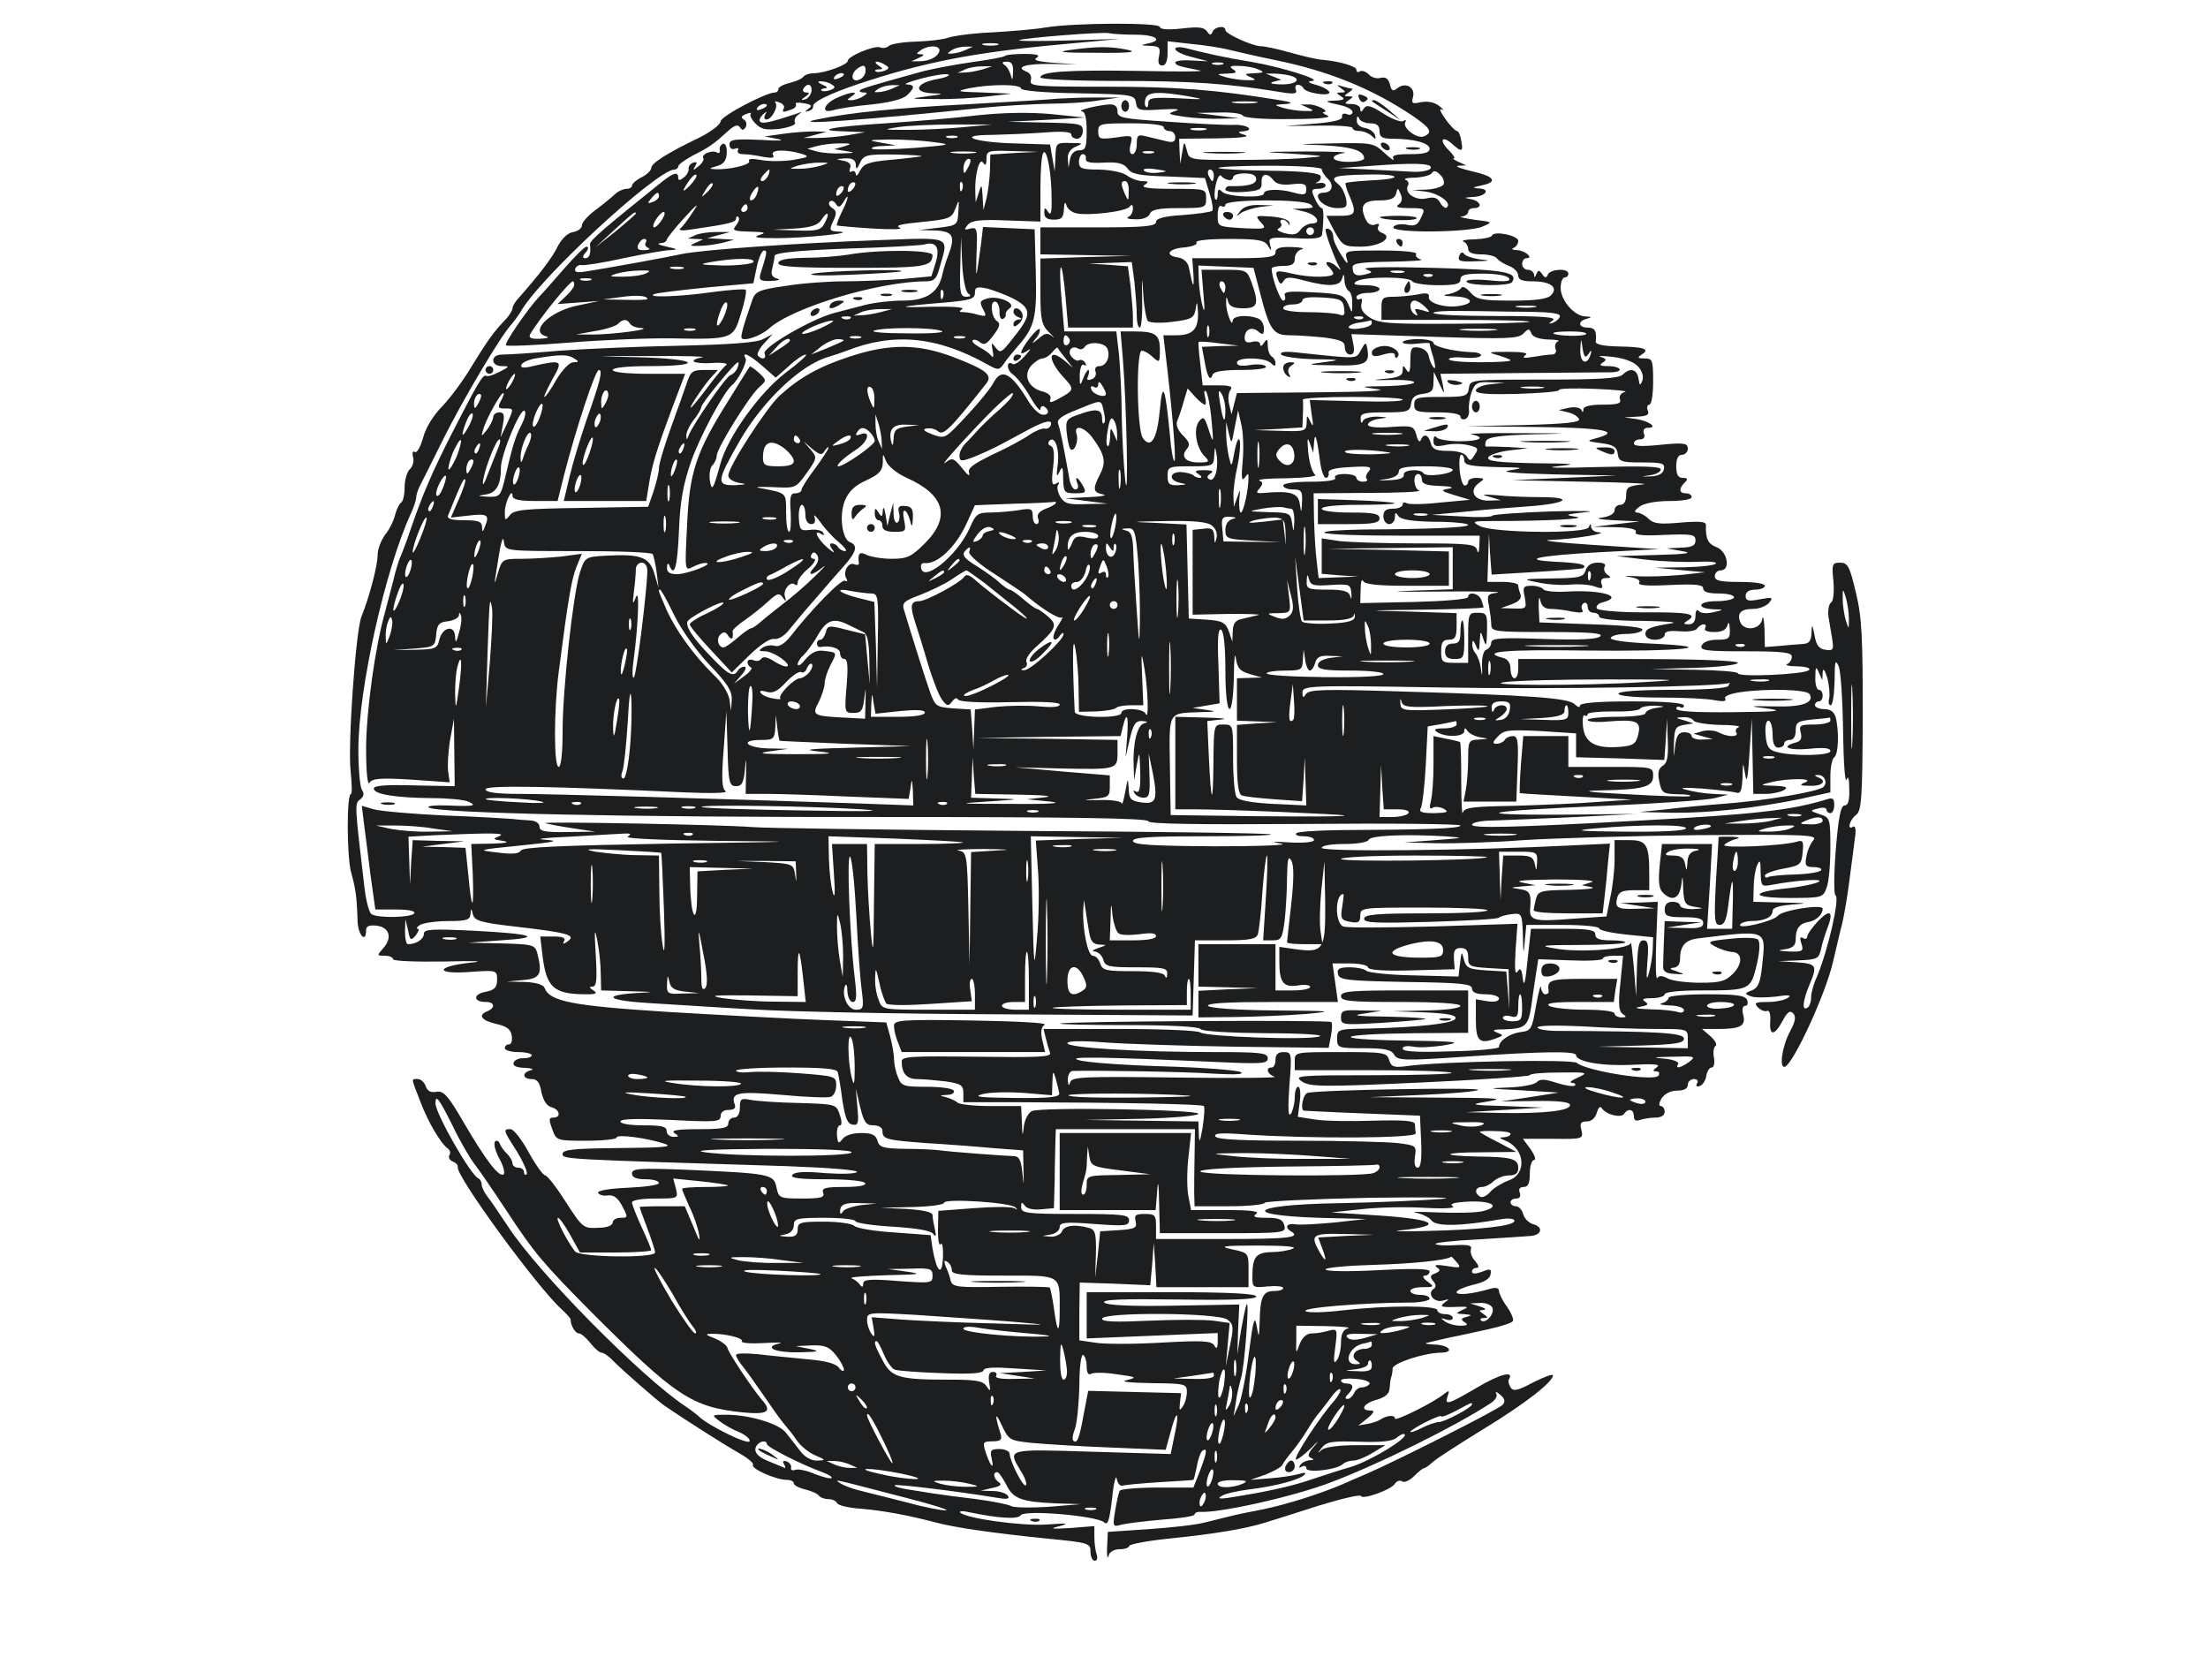 <?xml version="1.0" standalone="no"?>
<!DOCTYPE svg PUBLIC "-//W3C//DTD SVG 20010904//EN"
 "http://www.w3.org/TR/2001/REC-SVG-20010904/DTD/svg10.dtd">
<svg version="1.0" xmlns="http://www.w3.org/2000/svg"
 width="573pt" height="436pt" viewBox="0 0 573 436"
 preserveAspectRatio="xMidYMid meet">

<g transform="translate(0,436) scale(0.1,-0.1)"
fill="#1D1E1F" stroke="none">
<path d="M2715 4289 c-27 -5 -90 -10 -140 -13 -49 -2 -101 -9 -115 -14 -14 -5
-52 -9 -84 -10 -33 -1 -64 -6 -69 -11 -5 -5 -16 -7 -23 -4 -15 6 -84 -23 -84
-35 0 -10 -60 -32 -88 -32 -11 0 -23 -4 -27 -9 -3 -5 -19 -12 -35 -16 -17 -4
-30 -11 -30 -16 0 -5 -4 -9 -9 -9 -24 0 -141 -62 -141 -75 0 -8 -26 -28 -57
-43 -85 -41 -123 -66 -123 -78 0 -6 -11 -17 -25 -24 -14 -7 -25 -17 -25 -22 0
-4 -6 -8 -14 -8 -8 0 -21 -6 -28 -12 -7 -7 -30 -26 -50 -41 -21 -15 -38 -34
-38 -42 0 -7 -10 -15 -22 -17 -14 -2 -29 -16 -40 -36 -14 -30 -49 -75 -100
-133 -10 -10 -18 -23 -18 -29 0 -5 -8 -18 -17 -28 -32 -33 -48 -56 -88 -121
-21 -36 -56 -83 -77 -105 -23 -23 -44 -57 -50 -82 -7 -24 -16 -40 -21 -37 -6
4 -8 -2 -5 -13 3 -11 -1 -25 -9 -32 -7 -7 -13 -28 -13 -47 0 -19 -4 -36 -9
-39 -5 -3 -12 -18 -16 -33 -3 -14 -15 -38 -26 -51 -10 -14 -19 -37 -19 -52 0
-27 -21 -108 -42 -160 -15 -37 -36 -337 -28 -402 3 -32 4 -58 1 -58 -12 0 -11
-162 0 -203 12 -43 15 -64 17 -129 2 -36 22 -56 22 -22 0 11 8 14 27 12 34 -4
42 -32 17 -59 -16 -18 -16 -19 4 -19 12 0 22 -4 22 -9 0 -5 60 -7 133 -6 83 2
108 1 68 -3 -92 -10 -93 -31 -1 -24 69 5 70 4 70 -20 0 -20 -6 -27 -31 -32
-32 -6 -31 -26 2 -26 23 0 25 -15 4 -24 -26 -10 -16 -24 23 -33 27 -6 38 -14
40 -31 2 -12 -1 -22 -7 -22 -6 0 -11 -4 -11 -10 0 -5 16 -10 35 -10 19 0 35
-4 35 -8 0 -5 -10 -8 -21 -8 -12 1 -24 -5 -26 -11 -3 -9 7 -13 29 -14 18 -1
25 -3 16 -6 -24 -6 -23 -23 2 -23 14 0 21 -9 25 -34 5 -22 14 -36 26 -39 22
-6 26 -27 5 -27 -12 0 -12 -5 -3 -30 11 -30 12 -30 89 -30 43 0 78 4 78 8 0
10 80 -1 125 -16 23 -8 -4 -10 -117 -11 -118 -1 -148 -4 -148 -15 0 -14 -4
-14 582 -32 107 -4 185 -10 182 -15 -3 -5 -40 -6 -83 -3 -54 5 -80 3 -85 -5
-5 -8 20 -11 88 -11 52 0 98 -4 101 -10 4 -6 -16 -10 -54 -10 -50 0 -59 -3
-55 -15 5 -12 -5 -15 -54 -15 -59 0 -61 1 -67 29 -7 35 -17 36 -242 46 -114 4
-133 3 -133 -10 0 -10 11 -15 35 -15 19 0 35 -4 35 -10 0 -5 -36 -10 -80 -12
-47 -2 -79 -7 -78 -13 2 -5 13 -9 25 -7 16 2 26 -6 38 -28 15 -29 15 -30 -5
-30 -11 0 -20 -6 -20 -12 0 -8 -15 -14 -39 -14 -37 -2 -40 1 -82 66 -24 38
-48 69 -54 70 -5 0 -25 27 -43 60 -18 33 -39 60 -47 60 -20 0 -20 -1 17 -59
17 -28 28 -54 25 -58 -4 -3 -7 -1 -7 5 0 7 -7 12 -15 12 -8 0 -15 5 -15 11 0
6 -6 17 -14 25 -8 7 -16 19 -19 26 -2 7 -8 10 -12 6 -5 -5 0 -23 10 -43 11
-19 16 -38 12 -42 -11 -10 -47 37 -104 135 -40 69 -52 82 -70 79 -15 -3 -24 2
-28 14 -4 11 -13 19 -21 19 -17 0 -18 5 7 -59 20 -53 53 -109 72 -122 5 -4 7
-11 3 -17 -3 -5 1 -13 9 -16 8 -3 14 -9 13 -14 -7 -21 206 -312 269 -369 13
-12 24 -24 24 -27 -1 -14 12 -36 21 -36 6 0 19 -11 30 -25 11 -14 24 -25 29
-25 6 0 20 -10 32 -23 23 -23 114 -103 132 -115 54 -37 158 -103 192 -122 23
-13 40 -27 37 -31 -6 -10 60 -39 87 -39 11 0 19 -4 19 -9 0 -5 13 -12 30 -16
16 -4 32 -11 35 -16 4 -5 15 -9 25 -9 10 0 20 -5 22 -10 2 -6 30 -13 63 -15
57 -5 119 -16 195 -36 49 -13 146 -27 283 -41 113 -11 117 -12 117 -35 0 -12
5 -23 11 -23 6 0 8 7 5 16 -3 9 -6 29 -6 45 l0 29 -62 -5 c-51 -3 -56 -2 -28
5 27 7 19 8 -35 4 -67 -4 -208 16 -223 31 -4 4 7 5 23 1 76 -16 127 -19 134
-8 9 15 195 -1 216 -18 10 -9 14 3 21 62 4 40 10 63 12 51 2 -12 9 -20 15 -18
7 2 50 6 97 9 47 3 86 5 87 6 1 0 5 16 9 35 3 19 10 38 15 41 13 8 11 -5 -7
-53 l-17 -43 -93 0 c-51 0 -95 -4 -98 -8 -3 -5 -8 -28 -12 -52 -7 -42 -6 -43
17 -36 13 3 61 9 107 13 45 3 82 9 82 13 0 4 6 7 13 7 49 -4 243 39 342 77
124 47 322 145 412 204 13 8 20 19 16 26 -4 6 1 5 10 -3 12 -10 14 -17 7 -26
-9 -11 -270 -143 -355 -180 -22 -9 -49 -21 -60 -26 -58 -25 -147 -53 -205 -65
-36 -7 -76 -15 -90 -19 -14 -3 -43 -11 -65 -16 -22 -6 -87 -13 -145 -17 l-105
-7 -2 -40 c-1 -22 1 -32 4 -22 2 10 14 17 29 17 13 0 24 4 24 8 0 5 48 14 108
20 116 12 194 25 245 41 17 5 80 25 139 44 59 18 109 30 110 25 4 -10 78 16
88 32 4 7 13 10 19 6 5 -4 19 2 31 14 11 11 22 20 25 20 3 0 13 7 23 16 9 9
69 47 132 86 107 65 180 122 180 139 0 5 -23 -4 -51 -18 -41 -22 -52 -24 -59
-13 -5 8 -7 17 -4 21 14 23 -23 14 -82 -21 -77 -45 -86 -48 -77 -22 5 14 4 15
-8 6 -29 -24 -129 -73 -129 -65 0 10 -19 9 -37 -2 -7 -5 -23 -10 -35 -12 l-23
-4 24 19 c18 15 19 20 7 20 -28 0 -17 19 17 28 21 6 32 15 33 28 1 10 2 24 4
29 2 6 4 16 4 24 1 14 80 40 124 41 38 0 24 20 -15 21 -21 1 -29 3 -18 5 11 3
38 9 60 14 22 4 66 14 98 21 32 7 60 16 63 21 3 4 -4 21 -15 37 -12 16 -21 35
-21 41 0 8 -8 10 -22 6 -48 -14 -88 -18 -88 -9 0 5 19 13 42 19 28 6 44 15 46
27 3 14 0 16 -22 7 -17 -6 -26 -6 -26 0 0 6 5 10 12 10 7 0 6 6 -4 18 -9 9
-13 23 -11 30 4 10 -6 13 -41 11 -25 -2 -48 0 -51 3 -4 3 47 9 112 12 65 4
127 8 137 9 27 3 31 23 6 30 -12 3 -24 15 -27 26 -3 12 -12 21 -19 21 -8 0
-14 5 -14 10 0 6 7 10 15 10 9 0 12 6 9 15 -4 9 0 15 10 15 12 0 16 10 16 35
0 19 5 35 11 35 6 0 2 12 -9 28 l-20 27 79 0 c77 -1 78 0 73 22 -5 18 -2 23
14 23 12 0 22 9 26 23 4 14 9 18 13 11 12 -17 50 -26 58 -14 10 15 25 12 25
-6 0 -11 5 -14 16 -10 9 3 27 6 40 6 15 0 24 6 24 15 0 8 -5 15 -10 15 -6 0
-5 8 2 20 8 12 24 20 40 20 18 0 28 5 28 15 0 8 7 15 16 15 9 0 12 -5 8 -11
-4 -7 -1 -10 7 -7 8 3 15 14 17 26 2 12 8 22 14 22 6 0 8 11 6 25 -3 14 -1 28
4 31 5 3 -1 14 -13 25 l-22 19 41 0 c59 0 73 8 66 36 -4 14 -2 24 5 24 6 0 8
7 5 15 -5 12 -26 15 -105 15 -54 0 -99 -4 -99 -9 0 -5 -8 -12 -17 -14 -10 -3
-1 -5 20 -6 20 0 37 -6 37 -12 0 -6 -7 -8 -16 -5 -9 3 -41 7 -72 7 -32 1 -44
4 -28 6 22 4 26 7 15 14 -10 6 -5 9 19 9 17 0 32 5 32 10 0 6 38 10 93 10 129
0 130 1 146 67 8 35 9 59 3 65 -5 5 -36 6 -72 2 -59 -6 -61 -8 -39 -20 13 -7
32 -13 42 -14 28 0 31 -28 6 -55 -21 -21 -33 -25 -87 -25 -35 0 -73 5 -84 11
-14 8 -23 8 -27 1 -4 -6 -5 36 -3 94 l4 104 -48 -2 -49 -1 45 -7 45 -7 -46 -1
c-52 -2 -59 2 -52 29 4 15 14 19 44 19 l39 0 0 43 c0 75 -7 87 -51 87 l-39 0
0 -50 c0 -27 -5 -71 -11 -98 l-10 -50 -89 -6 c-98 -8 -112 -5 -109 27 3 40 -1
46 -28 50 -25 4 -25 4 7 7 l35 3 -35 7 c-23 5 8 7 85 8 68 0 109 -3 95 -7
l-25 -8 25 -5 c14 -3 -12 -6 -56 -7 -76 -1 -82 -3 -88 -23 -3 -13 -6 -26 -6
-30 0 -5 40 -8 89 -8 l90 0 5 43 c3 23 7 64 9 90 l5 48 -107 -5 c-254 -13
-641 -17 -641 -6 0 6 25 10 59 10 35 0 61 5 63 11 4 11 91 15 198 9 53 -4 51
-4 -25 -10 l-80 -6 83 -2 c46 -1 147 2 225 8 78 5 282 11 454 13 280 2 311 1
299 -13 -7 -8 -16 -27 -18 -42 -5 -24 -2 -28 19 -28 13 0 22 -4 19 -8 -3 -5
-33 -10 -67 -11 -35 -1 -66 -4 -71 -7 -4 -3 -8 -1 -8 4 0 5 21 13 48 18 44 8
47 11 50 42 3 29 1 33 -15 28 -37 -11 -198 -18 -188 -8 6 6 19 12 30 15 13 3
9 5 -12 6 -18 0 -33 0 -33 -1 0 -2 -3 -54 -7 -115 -5 -99 -4 -113 10 -113 11
0 17 13 21 43 11 86 14 90 13 20 l-2 -73 -32 0 -33 0 7 110 6 110 -65 0 -65 0
-6 -56 c-4 -41 -2 -60 8 -70 24 -24 43 -16 48 19 3 28 4 27 5 -10 2 -37 5 -42
30 -46 25 -4 25 -4 -5 -6 -18 0 -33 4 -33 9 0 6 -9 10 -20 10 -13 0 -20 -7
-20 -20 0 -17 7 -20 50 -20 38 0 50 -4 50 -15 0 -11 -11 -15 -47 -13 l-48 1
45 7 45 7 -47 1 -48 2 -2 -50 c-1 -27 -2 -58 -2 -67 -1 -13 7 -19 29 -20 29
-2 29 -2 5 7 -17 5 -19 8 -7 9 11 1 17 9 17 24 0 33 14 48 46 52 182 22 177
25 167 -70 -5 -45 -10 -58 -27 -65 -19 -7 -19 -9 -3 -15 9 -4 39 -4 65 -1 33
5 43 4 32 -3 -8 -6 -32 -11 -53 -11 -32 0 -36 -2 -25 -14 7 -7 18 -12 24 -9 6
2 9 -9 8 -27 -3 -39 11 -38 32 1 12 23 19 28 27 20 8 -8 7 -20 -7 -46 -21 -38
-30 -98 -14 -93 22 8 106 189 125 273 8 33 18 78 24 100 5 22 14 74 19 115 5
41 12 90 14 108 3 19 1 30 -5 27 -16 -11 -10 17 7 30 15 10 17 42 18 256 0
204 -2 257 -18 322 -16 68 -21 77 -41 77 -20 0 -22 -3 -17 -49 2 -29 0 -51 -7
-55 -5 -4 -8 -20 -6 -36 3 -17 7 -43 10 -60 4 -26 2 -29 -18 -26 -16 2 -24 12
-28 37 -6 31 -7 31 -8 7 -1 -22 -6 -28 -23 -29 -13 -1 -40 -3 -60 -5 l-38 -3
-1 47 c-1 26 -4 37 -6 25 -5 -27 -47 -32 -57 -7 -9 23 2 34 33 34 16 0 34 7
42 16 11 14 9 15 -24 9 -30 -6 -37 -4 -37 9 0 10 9 16 25 16 14 0 25 5 25 10
0 6 -28 10 -65 10 -51 0 -65 3 -65 15 0 8 7 15 15 15 27 0 18 49 -10 60 -23 9
-29 22 -28 57 1 10 -16 11 -66 7 -54 -5 -70 -3 -83 10 -9 9 -23 16 -30 16 -8
1 -6 6 6 15 12 9 42 15 78 15 32 0 58 4 58 10 0 6 -7 10 -15 10 -18 0 -19 12
-3 28 9 9 8 12 -5 12 -12 0 -17 8 -17 30 0 20 5 30 15 30 8 0 15 7 15 16 0 14
-9 16 -70 10 -47 -5 -70 -4 -70 3 0 6 7 11 16 11 10 0 14 6 10 15 -3 10 1 15
11 15 27 0 2 18 -32 23 l-30 4 34 2 c25 1 32 5 27 16 -3 8 -1 15 4 15 6 0 10
27 10 60 0 56 -2 60 -22 60 -18 0 -20 2 -8 10 23 14 7 20 -59 21 -40 1 -61 5
-60 13 3 27 -2 36 -21 36 -25 0 -26 17 -2 23 14 4 13 5 -4 6 -29 1 -64 42 -64
74 0 15 5 27 10 27 6 0 10 5 10 10 0 15 -47 12 -53 -2 -4 -10 -8 -10 -15 1 -8
11 -10 11 -15 0 -4 -10 -6 -10 -6 -1 -1 6 -8 12 -16 12 -8 0 -15 7 -15 15 0 8
5 15 11 15 20 0 -3 20 -24 21 -12 0 -16 3 -9 6 6 2 12 11 12 18 0 14 -63 27
-68 14 -2 -5 -22 -9 -45 -10 -23 0 -36 -3 -29 -6 6 -2 12 -11 12 -19 0 -9 11
-14 34 -14 19 0 38 -5 41 -11 4 -5 18 -14 31 -19 13 -5 24 -16 24 -25 0 -11
11 -15 38 -15 46 0 67 -16 47 -36 -9 -10 -41 -14 -102 -14 -78 0 -91 3 -107
21 -11 13 -21 18 -25 11 -3 -5 -17 -12 -31 -15 -19 -3 -16 -5 12 -6 46 -1 58
-17 19 -24 -36 -8 -87 6 -83 23 2 9 -6 11 -29 6 -17 -3 -46 -6 -63 -6 -28 0
-31 -3 -31 -30 l0 -30 194 0 c107 0 192 -2 190 -5 -3 -2 -91 -5 -196 -5 -166
-1 -195 1 -218 16 -18 11 -25 23 -22 36 3 10 1 16 -4 12 -5 -3 -9 0 -9 5 0 6
14 11 30 11 17 0 30 5 30 10 0 6 -17 10 -37 10 -28 0 -34 3 -23 10 20 13 137
13 145 0 3 -5 33 -10 66 -10 46 0 59 3 59 15 0 12 13 15 59 15 34 0 63 -5 67
-12 5 -8 -9 -10 -54 -5 -36 3 -60 1 -56 -4 6 -11 111 -12 118 -1 16 26 -18 32
-204 37 -110 3 -187 2 -176 -3 19 -8 19 -9 -1 -14 -24 -6 -33 -1 -33 19 0 10
23 13 98 14 53 1 89 3 79 6 -9 2 -15 9 -12 14 4 5 -34 9 -90 9 -95 0 -96 0
-90 -22 5 -16 0 -13 -14 10 -12 18 -21 39 -21 47 0 7 -4 17 -10 20 -5 3 -10 3
-10 -2 0 -12 24 -75 34 -93 7 -12 6 -13 -5 -2 -17 16 -37 16 -21 0 7 -7 12
-15 12 -18 0 -10 -58 -11 -102 -1 -48 11 -51 10 -42 -13 5 -14 9 -15 15 -5 6
11 17 11 54 1 64 -17 93 -15 98 6 4 13 5 12 6 -5 0 -12 6 -25 11 -28 6 -3 10
-18 9 -33 0 -26 0 -26 -9 -4 -12 28 -18 30 -103 34 -52 3 -66 1 -63 -9 3 -7 1
-13 -4 -13 -8 0 -30 60 -30 83 0 4 14 7 30 7 23 0 30 5 30 19 0 11 8 22 18 24
9 3 -2 5 -25 6 -32 1 -43 -3 -43 -14 0 -12 -19 -15 -108 -15 l-108 0 3 -42 c2
-40 -1 -36 -12 19 -3 13 -14 23 -28 25 -36 5 -25 23 16 26 20 2 35 7 32 13 -4
5 30 9 84 9 75 0 92 -3 101 -17 10 -16 10 -16 6 2 -5 19 -2 20 64 17 53 -3 70
0 71 10 5 45 4 68 -1 68 -4 0 -12 11 -18 25 -10 22 -9 25 8 25 11 0 20 4 20 9
0 5 -8 8 -17 6 -10 -1 -12 0 -5 2 7 3 11 10 9 16 -2 8 -44 13 -131 14 -70 1
-130 4 -134 7 -3 3 56 6 131 6 78 0 137 -4 137 -9 0 -5 7 -17 16 -25 17 -17
11 -36 -12 -36 -8 0 -14 -4 -14 -8 0 -16 25 -32 51 -32 23 0 26 3 22 25 -3 13
-11 30 -19 36 -25 20 -15 24 66 26 94 3 109 -11 18 -15 -35 -2 -64 -5 -66 -7
-2 -1 3 -19 12 -38 17 -42 13 -47 -30 -47 l-32 0 21 -40 c21 -38 25 -40 68
-40 50 0 87 24 55 36 -9 3 -13 11 -9 17 4 6 0 8 -9 4 -10 -3 -19 2 -25 16 -15
34 -5 47 37 47 28 0 40 5 43 18 4 16 4 16 12 -2 5 -12 3 -21 -6 -27 -9 -6 0
-9 28 -9 42 0 42 -1 31 -24 -9 -20 -16 -24 -38 -19 -15 3 -31 0 -34 -6 -10
-16 194 -15 231 1 28 12 27 12 -22 18 -27 4 -42 8 -32 8 9 1 17 7 17 12 0 6 7
10 15 10 23 0 18 18 -7 23 -20 4 -20 4 4 6 34 1 47 21 16 22 -19 1 -17 3 7 8
44 9 33 24 -27 37 -29 7 -44 13 -33 14 l20 1 -20 9 c-11 5 -17 9 -12 9 4 1 -2
10 -14 22 -25 25 -17 39 9 16 25 -23 30 -21 24 8 -2 14 -7 25 -11 25 -4 0 -18
14 -30 31 -13 18 -17 29 -10 25 8 -4 5 0 -6 9 -13 10 -29 13 -47 10 -23 -5
-26 -4 -21 14 6 25 -20 39 -41 22 -11 -9 -15 -7 -19 10 -4 15 -11 20 -24 17
-10 -3 -24 1 -31 9 -7 7 -17 11 -23 8 -5 -4 -9 -2 -9 4 0 9 -43 22 -90 26 -14
1 -51 10 -83 19 -32 9 -65 16 -74 16 -22 0 -93 32 -93 42 0 13 -28 9 -33 -4
-4 -10 -8 -10 -15 1 -8 11 -24 12 -66 7 -35 -4 -56 -2 -56 4 0 12 -221 11
-295 -1z m231 -19 c54 0 74 -15 32 -23 -19 -4 -18 -5 6 -6 25 -1 28 -4 24 -26
-4 -17 -1 -25 8 -25 9 0 14 12 14 31 l0 32 61 -7 c34 -3 78 -10 98 -15 20 -5
72 -17 116 -26 144 -29 258 -76 363 -147 45 -31 51 -42 27 -52 -18 -7 -57 23
-48 37 3 6 1 7 -5 3 -6 -4 -30 5 -53 20 -33 21 -43 23 -50 12 -6 -10 -9 -10
-9 0 0 6 -10 12 -22 12 -19 0 -20 2 -8 10 13 9 13 10 0 10 -13 0 -13 1 0 10 8
5 12 10 8 10 -3 0 -15 3 -25 6 -15 5 -15 4 -3 -5 13 -9 13 -11 0 -11 -13 0
-13 -1 0 -10 12 -7 8 -10 -15 -11 -31 -1 -28 -3 18 -13 15 -4 27 -11 27 -17 0
-6 -7 -9 -15 -5 -8 3 -14 0 -12 -7 1 -8 -22 -14 -73 -18 l-75 -6 88 1 c48 1
87 -2 87 -6 0 -5 8 -8 18 -8 10 0 24 -6 31 -12 11 -11 13 -10 9 2 -3 8 -14 16
-26 18 -13 2 -22 10 -21 20 0 11 3 12 6 5 2 -7 16 -13 29 -13 17 0 24 -6 24
-20 0 -16 7 -20 34 -20 54 0 96 -11 96 -26 0 -10 -14 -14 -51 -14 -37 0 -48
-3 -43 -12 4 -7 -6 -1 -23 15 -28 26 -32 27 -134 25 -98 -2 -100 -2 -24 -5 74
-4 105 -14 105 -34 0 -5 -18 -9 -40 -9 -45 0 -54 16 -12 23 15 2 -29 4 -98 4
-120 -1 -122 -1 -35 -6 89 -6 90 -6 30 -11 -33 -3 -114 -5 -179 -5 -119 0
-120 0 -126 25 -7 25 -7 25 -12 -5 l-5 -30 -2 33 -1 32 98 1 c64 1 88 4 72 9
-17 5 -19 8 -7 9 35 2 16 18 -20 17 -21 -1 -98 3 -170 8 -120 8 -133 10 -133
27 0 13 -7 19 -22 18 -29 -2 -87 -16 -70 -18 8 -1 12 -18 12 -51 0 -43 -3 -50
-19 -50 -12 0 -21 -8 -24 -22 l-4 -23 -2 23 c-1 15 7 26 22 32 19 8 17 9 -15
9 -37 1 -38 0 -39 -36 l-2 -38 -6 35 -6 35 -95 3 c-106 3 -151 22 -54 22 32 1
92 3 132 6 49 4 72 2 72 -5 0 -6 7 -11 15 -11 8 0 15 9 15 20 0 19 -7 20 -97
22 l-98 2 100 5 100 6 -87 9 c-56 5 -122 4 -190 -3 -56 -7 -165 -16 -241 -21
-142 -9 -189 -19 -101 -21 l49 -2 -45 -8 c-25 -4 -61 -7 -80 -7 l-35 0 30 8
30 8 -31 1 c-17 0 -53 -2 -80 -6 l-49 -7 35 -7 c19 -4 -1 -5 -46 -2 -69 3 -81
1 -81 -12 0 -9 6 -14 14 -11 8 3 11 1 8 -4 -3 -6 3 -10 13 -10 11 0 34 -3 52
-7 24 -4 31 -3 26 5 -8 14 33 15 74 3 22 -7 19 -9 -22 -16 -27 -4 -64 -4 -84
0 -22 4 -34 3 -30 -3 6 -9 -51 -23 -89 -21 -16 1 -15 2 5 8 18 5 25 14 26 34
1 16 -4 26 -10 24 -6 -3 -10 -10 -8 -16 1 -7 -2 -10 -7 -7 -12 8 -42 -4 -36
-14 3 -4 -3 -14 -12 -21 -14 -12 -16 -12 -9 0 6 9 5 12 -5 9 -8 -3 -13 -10
-12 -16 1 -5 -4 -16 -12 -22 -11 -9 -15 -9 -15 -1 0 16 -12 13 -40 -9 -152
-122 -190 -154 -189 -164 3 -23 -1 -36 -12 -36 -8 0 -8 5 1 15 7 8 8 15 2 15
-5 0 -31 -26 -58 -57 -27 -31 -56 -64 -64 -72 -31 -33 -92 -122 -87 -127 3 -3
76 0 164 7 87 7 208 12 268 11 157 -3 158 -2 178 65 10 31 15 58 12 61 -2 3
-42 0 -87 -6 -83 -12 -174 -15 -150 -5 7 3 68 10 135 17 l122 11 9 43 c5 23
13 42 19 42 9 0 7 -8 -10 -62 -4 -15 1 -18 28 -17 19 1 26 3 16 6 -14 4 -17
11 -13 26 3 12 6 27 6 33 0 8 58 14 188 19 103 3 194 8 202 11 30 8 40 -9 28
-48 l-11 -35 -75 -7 c-41 -3 -109 -6 -151 -6 -42 0 -111 -5 -153 -12 -69 -10
-78 -14 -86 -37 -24 -70 -31 -95 -27 -99 8 -8 50 7 70 25 60 55 287 123 408
123 22 0 28 7 36 38 23 80 32 76 -156 69 -222 -8 -457 -25 -513 -36 -41 -9
-184 -35 -253 -46 -20 -3 -27 -1 -24 8 2 6 10 11 17 9 7 -1 55 6 108 18 53 11
108 21 122 21 20 1 18 3 -10 9 -19 4 -27 8 -17 9 9 0 17 4 17 9 1 4 21 30 46
57 34 37 40 41 22 15 -12 -19 -27 -39 -33 -43 -5 -5 6 -6 25 -3 103 15 120 19
120 29 0 5 3 7 6 4 4 -4 1 -13 -6 -22 -11 -13 -6 -15 36 -16 40 -1 44 -3 24
-9 -18 -6 -4 -8 45 -8 73 0 210 14 163 17 -26 1 -27 3 -16 27 10 20 9 27 -2
34 -8 5 -11 12 -7 17 5 4 12 1 16 -6 7 -11 11 -9 20 5 16 29 13 7 -5 -27 -8
-17 -14 -32 -12 -34 2 -1 44 -5 93 -8 50 -3 81 -2 70 2 -14 6 4 10 57 15 71 7
78 10 87 34 10 26 10 26 8 -8 -2 -34 -3 -35 -52 -41 l-50 -6 43 -1 c45 -2 52
-15 33 -64 -5 -13 -12 -34 -15 -48 -10 -49 -41 -70 -103 -70 -31 0 -74 -5 -97
-11 -22 -6 -59 -15 -81 -21 -60 -16 -187 -90 -181 -105 6 -14 -6 -18 -17 -6
-4 3 3 18 15 31 l23 25 -25 -13 c-16 -9 -86 -14 -215 -17 -104 -2 -245 -8
-313 -13 -68 -6 -134 -10 -148 -10 -15 0 -24 -6 -24 -15 0 -9 9 -15 23 -15 20
0 20 -1 -7 -15 -15 -8 -31 -13 -35 -10 -8 4 -24 -24 -86 -145 -54 -105 -79
-165 -110 -255 -9 -27 -21 -59 -26 -70 -5 -11 -13 -38 -18 -60 -6 -22 -15 -58
-21 -80 -27 -95 -49 -257 -50 -355 0 -65 4 -100 9 -91 7 11 29 13 108 8 l100
-7 -4 28 c-2 15 0 52 5 82 l10 55 1 -88 1 -87 -105 2 c-72 2 -105 0 -105 -8 0
-15 55 -24 150 -25 41 0 84 -4 95 -9 25 -11 14 -13 -55 -10 -30 1 -52 -1 -48
-5 15 -15 513 -26 1181 -25 483 0 687 -3 687 -11 0 -7 121 -9 405 -7 223 2
405 0 405 -4 0 -8 -88 -11 -317 -12 -55 -1 -105 -4 -109 -8 -4 -5 5 -8 19 -8
15 0 27 -4 27 -10 0 -5 -27 -8 -62 -6 -47 3 -53 2 -23 -3 22 -4 -56 -7 -172
-7 -164 1 -213 4 -213 14 0 9 43 12 182 12 100 0 179 2 176 5 -3 3 -295 7
-649 9 -354 3 -669 7 -699 10 -72 6 -548 15 -535 10 6 -2 37 -8 70 -13 l60 -9
-72 -1 c-59 -1 -73 2 -73 14 0 9 -10 15 -22 16 -13 1 -34 2 -48 4 -14 1 -93 6
-177 9 -83 4 -165 11 -183 16 l-31 9 5 -42 c3 -23 11 -84 17 -134 l13 -93 54
0 c33 0 51 -4 47 -10 -7 -11 -95 -13 -111 -2 -6 4 -14 34 -18 67 -26 221 -26
220 -11 231 9 7 11 15 4 25 -5 8 -9 55 -9 104 0 156 69 466 136 612 8 17 14
36 14 42 0 6 4 19 9 29 5 9 32 64 61 122 50 101 151 271 177 298 7 8 17 22 23
31 44 84 355 371 400 371 5 0 10 4 10 8 0 5 17 17 37 28 44 22 56 31 90 62 18
17 28 20 33 12 6 -9 9 -9 15 0 4 7 2 16 -5 20 -8 5 -7 9 6 14 10 4 16 4 12 1
-3 -4 2 -15 13 -26 15 -15 27 -17 64 -13 25 4 42 11 38 16 -3 6 1 15 8 20 11
8 11 9 -1 4 -69 -23 -91 -28 -97 -22 -4 3 -1 12 7 19 10 9 11 9 6 0 -4 -7 -3
-13 3 -13 14 0 32 35 23 44 -3 4 1 4 11 0 9 -3 14 -10 11 -15 -6 -11 -1 -11
20 -3 9 3 14 9 11 14 -2 4 7 5 21 2 20 -3 23 -7 12 -14 -10 -8 -11 -9 0 -6 8
2 13 7 12 12 -2 11 41 32 114 57 170 57 302 83 531 104 l150 14 -135 -4 c-74
-2 -130 -2 -125 1 15 6 218 22 233 18 8 -2 38 -4 68 -4z m-358 -27 c-10 -2
-26 -2 -35 0 -10 3 -2 5 17 5 19 0 27 -2 18 -5z m-150 -15 c-4 -16 -26 -27
-53 -27 l-20 0 20 9 c13 6 15 9 5 9 -13 1 -13 2 0 11 21 14 50 12 48 -2z m67
2 c-11 -5 -27 -9 -35 -9 -13 -1 -13 0 0 9 8 5 24 9 35 9 l20 0 -20 -9z m-207
-39 c11 -6 10 -10 -4 -15 -9 -3 -19 -4 -22 -1 -3 3 1 5 9 5 11 0 11 2 -1 10
-8 5 -10 10 -5 10 6 0 16 -4 23 -9z m-52 -18 c-2 -10 -10 -19 -20 -21 -18 -4
-18 18 -1 30 16 12 23 9 21 -9z m-56 -7 c0 -2 -7 -7 -16 -10 -8 -3 -12 -2 -9
4 6 10 25 14 25 6z m-32 -25 c11 -6 10 -10 -4 -15 -9 -3 -19 -4 -22 -1 -3 3 1
5 9 6 8 0 6 4 -6 9 -13 6 -15 9 -5 9 8 0 21 -3 28 -8z m-52 -18 c-2 -9 -9 -19
-17 -21 -11 -3 -11 -1 1 7 11 8 12 11 2 11 -7 0 -10 5 -7 10 10 16 23 12 21
-7z m-116 -37 c0 -2 -7 -7 -16 -10 -8 -3 -12 -2 -9 4 6 10 25 14 25 6z m510
-56 c-41 -4 -106 -7 -145 -7 -63 0 -66 1 -25 7 25 4 90 7 145 7 l100 0 -75 -7z
m520 0 c0 -5 7 -10 15 -10 8 0 15 -7 15 -16 0 -12 -6 -15 -25 -10 -14 3 -36 9
-50 12 -22 6 -25 3 -25 -20 0 -14 -5 -26 -11 -26 -7 0 -9 10 -5 25 6 24 5 25
-39 18 -41 -5 -45 -4 -45 16 0 20 5 21 85 21 50 0 85 -4 85 -10z m108 -7 c-10
-2 -26 -2 -35 0 -10 3 -2 5 17 5 19 0 27 -2 18 -5z m-645 -20 c-7 -2 -19 -2
-25 0 -7 3 -2 5 12 5 14 0 19 -2 13 -5z m-58 -12 c46 -6 43 -7 -53 -15 -57 -4
-106 -5 -109 -2 -4 3 9 7 28 7 l34 2 -40 7 c-35 6 -33 7 25 8 36 0 88 -3 115
-7z m-235 -11 l-25 -7 30 -5 c26 -4 25 -5 -10 -6 -22 -1 -51 1 -65 5 l-25 7
25 7 c14 4 41 7 60 7 31 0 32 -1 10 -8z m338 -17 c-16 -2 -40 -2 -55 0 -16 2
-3 4 27 4 30 0 43 -2 28 -4z m105 0 l-63 -4 -1 -42 c-1 -23 -5 -55 -9 -72 l-8
-30 -2 35 c-2 33 -3 33 -10 10 l-8 -25 -1 26 c-2 45 11 92 20 77 6 -9 9 -7 9
10 0 21 4 22 68 20 l67 -2 -62 -3z m96 -118 c1 -36 -2 -46 -9 -35 -8 13 -10
12 -10 -2 0 -13 8 -18 25 -18 20 0 25 5 26 28 1 15 3 20 6 11 2 -10 13 -19 24
-22 30 -8 133 4 141 17 5 7 8 5 8 -6 0 -9 -6 -19 -12 -21 -7 -3 1 -6 18 -6 20
-1 34 5 38 14 4 11 22 15 76 15 68 0 70 1 70 25 0 25 -1 25 -87 25 -61 0 -83
3 -73 10 12 8 11 10 -6 10 -11 0 -29 7 -40 15 -11 8 -41 14 -71 15 -46 0 -53
3 -53 20 0 11 5 20 10 20 6 0 9 -6 8 -12 -2 -9 11 -12 46 -10 37 2 52 -2 62
-15 10 -15 31 -19 107 -21 l94 -4 12 -40 c7 -22 10 -42 7 -45 -3 -3 -37 -8
-76 -11 -50 -3 -70 -9 -70 -18 0 -11 -30 -14 -150 -14 l-150 0 0 -35 0 -35
118 -2 117 -2 -117 -3 -118 -4 0 -85 c0 -75 3 -87 23 -107 12 -12 16 -16 8
-10 -12 10 -19 9 -35 -5 -20 -16 -20 -16 -7 1 8 9 11 20 9 23 -6 5 -48 -49
-48 -61 0 -4 8 -1 18 6 9 7 6 1 -7 -13 -13 -15 -27 -25 -32 -23 -18 12 -18
-15 0 -27 11 -8 31 -34 45 -59 14 -24 26 -38 26 -31 0 7 5 10 10 7 15 -10 12
-23 -5 -21 -9 1 -24 16 -35 33 -45 75 -71 89 -91 51 -12 -22 -54 -71 -101
-119 -25 -25 -30 -27 -59 -16 -21 8 -26 13 -15 15 10 2 23 -1 30 -7 14 -12 30
3 124 122 20 23 3 37 -83 70 -91 35 -166 36 -269 2 -80 -26 -130 -54 -182
-101 -35 -32 -134 -185 -134 -208 0 -8 12 -16 28 -19 22 -3 20 -4 -10 -6 -50
-1 -49 9 11 114 61 106 160 199 231 219 14 4 34 11 45 15 123 49 236 39 368
-35 27 -15 30 -15 42 2 7 11 23 30 35 44 45 51 51 74 48 193 l-3 112 -67 3
-67 3 -5 -43 c-13 -95 -14 -100 -12 -30 3 69 2 73 -16 69 -16 -5 -17 -3 -7 9
10 12 32 15 101 12 l88 -3 0 86 c0 47 3 89 8 93 9 10 21 -54 21 -119z m264
118 c-7 -2 -19 -2 -25 0 -7 3 -2 5 12 5 14 0 19 -2 13 -5z m-603 -9 c-8 -1
-45 -6 -81 -9 -55 -5 -68 -10 -77 -28 -6 -12 -11 -16 -11 -9 -1 7 -5 10 -11 7
-5 -3 -7 0 -4 9 4 9 -2 16 -18 19 -21 4 -20 4 5 6 19 1 27 -4 28 -16 0 -14 3
-13 11 5 10 20 17 22 92 21 45 -1 74 -3 66 -5z m121 -31 c-8 -15 -10 -15 -11
-2 0 17 10 32 18 25 2 -3 -1 -13 -7 -23z m-381 7 c-14 -4 -38 -8 -55 -8 -29 0
-29 0 -5 8 14 4 39 8 55 8 29 0 29 0 5 -8z m1583 -6 c-2 -6 -21 -10 -41 -10
-20 1 -73 4 -117 6 l-80 4 75 5 c116 9 168 8 163 -5z m-707 -12 c-16 -2 -32 0
-37 5 -5 5 7 7 29 4 34 -5 35 -6 8 -9z m-1012 -7 c-4 -8 -11 -15 -16 -15 -6 0
-5 6 2 15 7 8 14 15 16 15 2 0 1 -7 -2 -15z m1156 0 c0 -8 -2 -15 -4 -15 -2 0
-6 7 -10 15 -3 8 -1 15 4 15 6 0 10 -7 10 -15z m596 -24 c-4 -6 -24 -12 -44
-13 l-37 -1 34 -4 c35 -5 69 -29 56 -41 -3 -4 -11 1 -17 11 -7 14 -17 17 -37
12 -29 -6 -58 15 -47 34 3 5 0 12 -6 14 -7 3 4 6 24 6 20 1 40 6 44 12 4 7 11
6 21 -4 9 -8 12 -20 9 -26z m-1956 -3 c-13 -13 -19 -16 -15 -8 14 25 28 41 32
36 3 -3 -5 -15 -17 -28z m1398 15 c6 -2 12 2 12 7 0 6 14 10 30 10 20 0 30 -5
30 -15 0 -13 -22 -19 -67 -18 -7 1 -13 -3 -13 -9 0 -5 21 -8 48 -6 41 3 47 6
46 25 -1 24 15 26 32 4 7 -9 24 -12 47 -9 30 3 37 1 37 -13 0 -15 -5 -16 -32
-9 -38 11 -78 9 -78 -2 0 -13 -95 -9 -108 4 -9 9 -12 8 -12 -7 0 -10 -3 -16
-6 -12 -3 3 -3 20 1 38 4 17 10 28 14 23 3 -5 12 -10 19 -11z m-1352 -31 c-17
-16 -18 -16 -5 5 7 12 15 20 18 17 3 -2 -3 -12 -13 -22z m376 6 c-7 -7 -12 -8
-12 -2 0 14 12 26 19 19 2 -3 -1 -11 -7 -17z m285 0 c-3 -8 -6 -5 -6 6 -1 11
2 17 5 13 3 -3 4 -12 1 -19z m432 -5 c0 -25 -1 -26 -9 -8 -12 27 -12 35 0 35
6 0 10 -12 9 -27z m-965 -7 c-3 -9 -10 -16 -15 -16 -5 0 -4 9 3 20 14 22 21
20 12 -4z m218 2 c-7 -7 -12 -8 -12 -2 0 14 12 26 19 19 2 -3 -1 -11 -7 -17z
m-472 -7 c0 -5 -7 -12 -16 -15 -14 -5 -15 -4 -4 9 14 17 20 19 20 6z m1690
-21 c12 -8 8 -10 -15 -11 l-30 -1 29 -7 c32 -7 48 -31 20 -31 -9 0 -22 -7 -29
-16 -9 -13 -19 -15 -41 -9 -16 4 -23 10 -16 12 6 3 10 9 6 14 -3 5 -1 9 5 9 5
0 12 -5 14 -10 3 -6 4 -5 3 2 -1 8 -21 14 -46 16 -42 3 -44 3 -28 -15 16 -17
14 -18 -48 -15 -64 4 -64 4 -64 33 0 18 4 28 10 24 6 -3 10 -1 10 4 0 14 199
15 220 1z m-1460 -10 c0 -5 -5 -10 -11 -10 -5 0 -7 5 -4 10 3 6 8 10 11 10 2
0 4 -4 4 -10z m-290 -14 c0 -2 -24 -23 -52 -46 l-53 -42 50 46 c50 46 55 49
55 42z m68 -16 c-7 -11 -16 -20 -20 -20 -5 0 -3 9 4 20 7 11 16 20 20 20 5 0
3 -9 -4 -20z m422 -9 c-9 -18 -19 -21 -73 -19 l-62 2 58 3 c43 3 60 9 69 23
16 25 23 18 8 -9z m1270 -21 c0 -5 -4 -10 -10 -10 -5 0 -10 5 -10 10 0 6 5 10
10 10 6 0 10 -4 10 -10z m-1734 -29 c-4 -5 0 -12 6 -14 7 -3 3 -6 -9 -6 -16
-1 -21 3 -17 14 4 8 10 15 16 15 5 0 7 -4 4 -9z m837 -133 c8 -5 6 -8 -5 -8
-16 0 -18 10 -16 78 l2 77 3 -70 c2 -39 9 -73 16 -77z m-558 82 c-3 -5 -39 -9
-78 -9 -62 2 -66 3 -32 9 63 11 117 11 110 0z m989 -52 c3 -29 6 -68 6 -85 0
-18 3 -33 8 -33 4 0 7 33 6 72 -1 65 0 66 3 13 2 -33 8 -64 12 -68 5 -5 34 -6
64 -2 50 6 56 10 60 34 3 21 4 19 6 -10 1 -43 -13 -59 -57 -59 l-33 0 5 -42
c16 -131 29 -279 24 -284 -3 -3 -9 28 -12 68 -12 124 -19 143 -26 65 -7 -76
-23 -103 -44 -74 -16 21 -18 227 -3 227 6 0 19 -7 29 -17 17 -15 18 -14 18 19
0 40 -11 48 -67 48 l-35 0 6 -72 c10 -124 15 -392 6 -313 -4 39 -8 113 -9 166
0 53 -4 124 -7 158 l-7 61 -67 0 -68 0 -7 81 c-4 44 -5 82 -2 85 3 3 8 -31 12
-75 l7 -81 84 0 84 0 0 28 c0 15 -3 50 -6 79 l-7 52 -51 4 -51 3 56 2 56 2 7
-52z m-1171 35 c-7 -2 -21 -2 -30 0 -10 3 -4 5 12 5 17 0 24 -2 18 -5z m1497
-63 c25 -97 34 -110 78 -110 20 0 61 -3 90 -6 42 -6 52 -10 52 -25 0 -11 6
-19 14 -19 9 0 12 8 8 27 l-5 26 215 -7 c187 -6 217 -5 231 8 13 14 16 14 21
1 3 -9 20 -15 43 -16 21 0 33 -3 26 -5 -7 -3 -9 -12 -6 -20 3 -8 -1 -14 -10
-14 -8 0 -30 -3 -48 -6 -23 -4 -30 -3 -21 4 10 6 -5 9 -45 9 -52 0 -54 -1 -25
-9 17 -5 32 -11 32 -13 0 -3 -36 -5 -80 -5 -44 0 -80 3 -80 8 0 4 17 6 39 4
21 -2 41 0 44 5 3 4 -8 9 -23 9 -50 2 -100 15 -100 24 0 6 -18 10 -40 10 -22
0 -40 -4 -40 -8 0 -4 16 -6 35 -4 19 2 35 3 35 1 0 -2 4 -20 10 -38 5 -19 6
-30 1 -25 -5 5 -11 18 -13 29 -2 12 -13 21 -26 23 -19 3 -22 -1 -22 -35 0 -28
-3 -34 -10 -23 -8 13 -10 13 -10 -2 0 -13 -11 -18 -47 -21 -36 -3 -32 -4 15
-3 34 1 62 -2 62 -6 0 -5 -33 -9 -72 -10 -71 -1 -72 -1 -23 -8 30 -4 -34 -7
-157 -8 l-208 -2 -7 -27 -7 -28 -6 25 c-4 14 -2 31 3 38 7 9 0 12 -31 12 l-41
0 -6 55 c-4 31 -6 57 -4 58 2 1 27 0 54 -4 l50 -6 -48 -1 -48 -2 7 -37 c7 -42
15 -54 21 -35 3 8 28 12 74 12 41 0 68 4 64 9 -3 5 -21 7 -40 4 -23 -4 -35 -2
-35 6 0 15 73 14 88 -1 9 -9 12 -9 12 -1 0 7 -4 15 -10 18 -5 3 -10 16 -10 28
0 18 -2 19 -10 7 -5 -8 -10 -10 -10 -3 0 6 -9 9 -20 6 -14 -4 -20 0 -20 10 0
22 18 31 35 17 12 -10 15 -9 15 8 0 11 -7 23 -16 26 -27 10 -64 7 -65 -6 -1
-21 -18 25 -17 47 0 17 1 17 5 3 3 -13 15 -18 39 -18 38 0 42 11 22 67 -12 32
-13 33 -71 33 l-59 0 5 -62 c4 -42 3 -53 -2 -33 -5 17 -9 47 -10 68 l-1 38 71
-3 72 -3 17 -65z m-1595 50 c-11 -5 -38 -8 -60 -8 -34 0 -36 1 -15 8 14 4 41
8 60 8 28 1 31 -1 15 -8z m1968 3 c-7 -2 -21 -2 -30 0 -10 3 -4 5 12 5 17 0
24 -2 18 -5z m74 -9 c-3 -3 -12 -4 -19 -1 -8 3 -5 6 6 6 11 1 17 -2 13 -5z
m-2184 -11 c-7 -2 -19 -2 -25 0 -7 3 -2 5 12 5 14 0 19 -2 13 -5z m-43 -13 c0
-5 -10 -18 -22 -29 l-21 -20 54 4 54 4 -57 -12 c-72 -15 -126 -68 -80 -80 9
-3 2 -5 -16 -6 -24 -1 -31 2 -26 12 24 41 102 137 111 137 2 0 3 -4 3 -10z
m1690 -5 c0 -8 -2 -15 -4 -15 -2 0 -6 7 -10 15 -3 8 -1 15 4 15 6 0 10 -7 10
-15z m-552 -29 c46 -24 49 -40 16 -84 -46 -60 -47 -61 -61 -43 -10 14 -11 12
-7 -9 3 -14 2 -20 -3 -14 -4 6 -19 17 -31 23 -13 7 -21 15 -18 18 3 3 12 1 19
-5 11 -9 18 -5 35 18 17 22 19 31 9 37 -15 10 -19 55 -3 50 6 -2 10 -14 10
-26 -1 -12 3 -20 8 -19 5 2 9 7 8 12 -1 5 4 12 10 16 19 12 -27 33 -56 26 -21
-6 -23 -9 -13 -28 10 -19 9 -20 -12 -15 -13 4 -31 7 -39 7 -11 0 -12 2 -3 8 7
5 -29 7 -80 6 -99 -3 -88 1 36 11 65 6 77 9 77 25 0 15 5 17 33 11 17 -5 47
-16 65 -25z m-181 2 c-3 -8 -6 -5 -6 6 -1 11 2 17 5 13 3 -3 4 -12 1 -19z
m-767 -4 c0 -2 -26 -3 -57 -2 l-58 1 45 6 c42 6 70 4 70 -5z m1808 -23 c3 -19
0 -22 -13 -17 -9 3 -46 6 -81 6 -36 0 -64 4 -64 10 0 6 11 10 25 10 14 0 25 5
25 11 0 7 20 9 53 7 46 -3 52 -6 55 -27z m-1612 -28 c-18 -33 -21 -17 -5 24 6
15 13 23 16 16 2 -6 -3 -24 -11 -40z m1822 31 c15 -15 14 -16 -7 -9 -18 5 -22
4 -16 -5 5 -9 4 -11 -3 -6 -15 9 -16 36 -1 36 6 0 18 -7 27 -16z m285 -1 c-13
-2 -33 -2 -45 0 -13 2 -3 4 22 4 25 0 35 -2 23 -4z m-1698 -13 c-16 -4 -39 -8
-50 -8 l-20 -1 20 9 c11 5 34 8 50 8 l30 0 -30 -8z m1678 1 c64 -1 88 -4 85
-13 -2 -6 -11 -13 -19 -16 -11 -3 -11 -2 1 7 11 8 -30 11 -147 11 -90 0 -163
3 -163 8 0 4 35 6 78 5 42 0 117 -2 165 -2z m-1756 -17 c-3 -3 -12 -4 -19 -1
-8 3 -5 6 6 6 11 1 17 -2 13 -5z m1330 0 c-3 -3 -12 -4 -19 -1 -8 3 -5 6 6 6
11 1 17 -2 13 -5z m-1902 -14 c3 -5 16 -11 28 -11 36 -3 -74 -17 -123 -17
l-45 0 49 9 c27 4 54 13 59 18 14 14 24 14 32 1z m496 -11 c-24 -11 -46 -17
-49 -15 -6 6 58 34 78 34 8 1 -5 -8 -29 -19z m1429 12 c0 -5 -13 -11 -30 -13
-16 -3 -30 -1 -30 3 0 4 12 10 28 12 15 2 28 5 30 6 1 0 2 -3 2 -8z m-423 -33
c-3 -7 -5 -2 -5 12 0 14 2 19 5 13 2 -7 2 -19 0 -25z m-1334 15 c-7 -2 -19 -2
-25 0 -7 3 -2 5 12 5 14 0 19 -2 13 -5z m641 -2 c10 -4 -29 -7 -88 -6 -58 0
-98 3 -88 7 23 9 152 9 176 -1z m1434 2 c-21 -2 -57 -2 -80 0 -24 2 -7 4 37 4
44 0 63 -2 43 -4z m238 -10 c-7 -7 -77 -5 -85 2 -2 3 17 5 44 5 27 0 45 -3 41
-7z m-1883 -10 c-7 -2 -19 -2 -25 0 -7 3 -2 5 12 5 14 0 19 -2 13 -5z m270 0
c-7 -2 -19 -2 -25 0 -7 3 -2 5 12 5 14 0 19 -2 13 -5z m272 -2 c3 -5 1 -12 -5
-16 -5 -3 -10 1 -10 9 0 18 6 21 15 7z m-725 -5 c0 -2 -12 -12 -27 -21 l-28
-18 19 21 c17 20 36 29 36 18z m139 0 c-2 -2 -22 -11 -44 -20 l-40 -16 25 20
c14 11 34 20 44 20 11 0 17 -2 15 -4z m1933 -35 c8 12 9 12 6 0 -9 -31 -28
-23 -27 11 2 32 2 32 6 4 4 -23 7 -26 15 -15z m-1248 14 c8 -21 -3 -45 -21
-45 -9 0 -13 -6 -10 -14 3 -8 -1 -17 -10 -20 -11 -4 -14 -2 -9 9 3 8 3 15 0
15 -2 0 -9 -10 -13 -22 -8 -21 -9 -19 -9 9 1 19 5 30 11 26 6 -3 7 -1 3 6 -4
6 -11 9 -16 6 -4 -3 -13 2 -19 9 -13 15 1 32 18 21 5 -3 12 -1 16 5 10 15 52
12 59 -5z m-109 -25 l20 -25 -21 18 c-44 37 -47 6 -5 -41 31 -33 30 -34 -16
-59 -17 -9 -21 -8 -17 2 3 7 -5 15 -20 19 -37 9 -52 42 -30 67 9 10 23 19 29
19 7 0 18 7 25 15 7 9 13 14 14 13 1 -2 10 -14 21 -28z m-1275 0 c13 -8 13
-10 -2 -10 -10 0 -29 -20 -44 -45 -14 -25 -28 -45 -31 -45 -3 0 7 20 20 45 29
50 26 52 -46 36 -28 -7 -37 -6 -34 2 2 7 21 15 43 18 61 10 78 9 94 -1z m333
3 c-41 -8 -24 -18 25 -15 26 2 42 -1 37 -5 -6 -4 -26 -28 -45 -53 -18 -25 -38
-49 -44 -55 -17 -17 26 49 47 73 l20 22 -35 0 c-30 0 -36 -4 -45 -32 -6 -18
-25 -71 -42 -118 -17 -47 -31 -94 -31 -105 0 -11 -7 -38 -14 -60 l-14 -40
-174 -3 c-148 -2 -175 -5 -185 -19 -12 -15 -13 -14 -13 8 0 25 20 66 20 42 0
-9 18 -13 59 -13 l58 0 17 68 c31 121 81 272 90 272 11 0 4 -28 -32 -130 -16
-47 -36 -113 -44 -147 l-15 -63 107 0 107 0 7 43 c8 50 18 84 61 200 l33 87
-94 0 c-56 0 -94 4 -94 10 0 6 38 10 94 10 149 0 127 19 -26 23 -132 3 -132 3
27 3 88 1 150 -1 138 -3z m156 -23 l34 -30 34 30 c18 17 38 30 44 30 6 0 -17
-21 -52 -47 -68 -52 -151 -167 -170 -238 -18 -66 -22 -72 -27 -41 -2 16 1 33
7 39 6 6 11 17 11 25 0 18 84 154 110 177 20 18 20 18 -1 38 -11 10 -22 17
-23 16 -2 -2 -27 -42 -56 -89 -84 -134 -101 -185 -107 -324 -6 -117 -6 -118
15 -107 11 6 27 11 34 10 23 -1 -46 -28 -74 -29 -20 0 -28 5 -27 18 0 10 3 12
6 5 13 -33 21 -4 25 90 3 78 11 120 32 181 24 67 84 178 105 196 17 13 41 62
36 70 -12 20 11 9 44 -20z m2273 -2 c10 -12 14 -26 10 -36 -6 -14 -7 -13 -10
6 -4 24 -21 29 -41 10 -9 -10 -64 -13 -204 -13 -191 0 -192 0 -195 -22 -3 -21
-8 -23 -73 -23 -62 0 -69 -2 -69 -20 0 -18 7 -20 60 -20 36 0 60 -4 60 -11 0
-6 6 -9 13 -6 6 2 11 13 9 24 -1 11 2 32 7 46 9 23 16 27 48 25 l38 -1 -37 -4
c-21 -2 -38 -10 -38 -16 0 -9 30 -11 110 -9 61 2 108 6 106 10 -2 4 39 5 92 3
54 -2 89 -6 79 -8 -11 -3 -16 -11 -13 -19 4 -11 -6 -14 -44 -14 -33 0 -50 -4
-51 -12 0 -9 -2 -9 -5 -2 -3 6 -16 9 -32 6 l-27 -6 24 -6 c14 -3 26 -11 29
-18 2 -8 -35 -12 -145 -15 l-148 -3 183 -2 c174 -2 221 -11 155 -29 -27 -7
-26 -8 12 -13 32 -4 41 -10 43 -27 3 -21 9 -23 63 -23 52 0 60 -2 57 -17 -2
-12 -13 -18 -33 -19 -28 -1 -29 -1 -2 3 15 2 27 9 27 15 0 8 -51 9 -167 6 -93
-3 -139 -2 -103 2 57 6 49 7 -58 8 -94 2 -123 5 -120 15 3 6 27 15 54 18 l49
6 -50 3 c-27 1 -53 2 -57 1 -4 0 -5 6 -2 14 5 11 32 15 122 18 104 2 101 3
-33 3 -82 1 -140 -1 -127 -3 40 -8 23 -18 -30 -18 -29 0 -56 5 -60 10 -4 6 -8
2 -8 -8 0 -15 5 -17 30 -12 17 4 43 4 60 0 26 -6 28 -9 17 -25 -10 -17 -13
-17 -20 -5 -5 9 -23 15 -48 15 -32 0 -42 4 -46 20 -6 23 -19 26 -26 8 -2 -7
-8 -2 -11 12 -7 25 -10 26 -67 22 -37 -3 -59 0 -59 6 0 6 12 13 28 15 26 4 26
4 -5 6 -17 0 -34 -5 -36 -11 -3 -8 -6 -6 -6 5 -1 14 8 17 63 17 59 0 65 2 68
23 2 16 11 23 31 25 22 3 27 8 27 30 l1 27 14 -30 c14 -30 14 -30 9 -2 l-6 27
208 2 c115 1 221 2 236 2 34 1 25 16 -10 16 -20 0 -23 3 -13 9 11 7 10 10 -5
15 -10 3 3 3 31 0 32 -4 55 -13 67 -26z m-2338 -2 c-3 -8 -11 -17 -18 -19 -13
-5 -97 -127 -109 -157 -5 -13 -5 -13 -6 0 0 8 8 26 19 40 11 14 20 29 20 34 0
9 88 116 95 116 3 0 2 -6 -1 -14z m-584 -36 c-6 -11 -13 -20 -16 -20 -2 0 0 9
6 20 6 11 13 20 16 20 2 0 0 -9 -6 -20z m1540 -32 c0 -12 -34 -2 -38 12 -3 7
0 10 7 6 6 -4 11 -1 11 6 0 9 3 9 10 -2 5 -8 10 -18 10 -22z m-601 -16 c0 -24
-1 -25 -9 -7 -12 28 -12 47 0 40 6 -3 10 -18 9 -33z m1734 31 c-13 -2 -35 -2
-50 0 -16 2 -5 4 22 4 28 0 40 -2 28 -4z m-2432 -40 c-10 -17 -10 -16 -11 3 0
23 13 41 18 25 2 -6 -1 -18 -7 -28z m1556 -3 c3 0 3 10 0 21 -3 12 -2 18 3 13
4 -5 11 -38 14 -74 6 -62 5 -63 -7 -26 -11 34 -14 37 -25 23 -16 -19 -8 -70
15 -92 13 -13 11 -15 -16 -15 -34 0 -48 15 -31 35 9 11 7 18 -10 35 -14 14
-19 28 -15 38 4 9 12 32 17 51 l10 33 19 -21 c11 -12 22 -21 26 -21z m53 -14
c0 -39 -6 -31 -14 19 -5 29 -4 36 3 25 6 -8 11 -28 11 -44z m-1939 17 c-8 -15
-10 -15 -11 -2 0 17 10 32 18 25 2 -3 -1 -13 -7 -23z m59 7 c-9 -17 -8 -20 10
-20 24 0 24 1 5 -41 l-16 -34 6 33 c5 25 3 32 -9 32 -9 0 -16 -6 -16 -12 0 -7
-8 -22 -16 -33 -16 -20 -16 -19 -9 4 8 26 44 91 51 91 3 0 0 -9 -6 -20z m1324
8 c-4 -6 -23 -25 -43 -42 -19 -17 -39 -37 -45 -44 -6 -7 -19 -21 -28 -30 -10
-9 -18 -24 -18 -34 0 -15 4 -16 31 -6 17 6 52 22 77 35 25 13 59 32 76 41 39
20 58 24 53 9 -3 -7 -10 -11 -16 -9 -7 1 -24 -6 -39 -16 -15 -11 -58 -34 -95
-51 -53 -26 -67 -36 -62 -49 3 -10 -5 -4 -18 13 -22 27 -26 28 -43 15 -23 -18
65 79 124 138 44 42 60 53 46 30z m1016 -5 c0 -5 -54 -6 -121 -4 l-120 3 5
-38 c5 -29 4 -34 -3 -19 -9 19 -10 19 -10 -2 -1 -22 -5 -23 -68 -21 l-68 2 63
3 62 4 1 32 c1 18 1 35 0 40 0 4 58 7 129 7 72 0 130 -3 130 -7z m-2240 -48
c-6 -15 -13 -25 -16 -22 -4 3 0 20 7 37 17 37 24 25 9 -15z m1464 19 c4 -15 5
-29 1 -32 -3 -3 -5 2 -5 11 0 25 -14 28 -56 13 -36 -12 -39 -15 -36 -47 2 -19
6 -38 9 -43 9 -13 23 17 17 37 -9 27 20 20 42 -10 31 -43 35 -62 19 -93 -20
-39 -19 -48 8 -53 12 -2 -5 -6 -38 -7 l-60 -3 55 -7 55 -7 -55 -1 c-46 -2 -57
1 -68 18 -7 12 -10 26 -6 32 5 7 2 8 -6 3 -10 -6 -12 2 -7 43 4 35 2 52 -6 55
-7 2 -8 8 -4 13 14 15 27 -20 22 -61 -4 -30 -3 -35 4 -20 8 17 10 14 10 -17 1
-35 3 -38 31 -38 28 0 30 2 20 20 -13 23 -22 27 -14 5 4 -8 1 -15 -5 -15 -6 0
-12 10 -15 23 -18 101 -25 134 -30 147 -4 11 8 21 47 36 68 28 64 28 71 -2z
m-1511 -37 c-16 -31 -23 -54 -44 -144 -10 -40 -13 -43 -42 -42 -29 2 -30 2 -6
6 27 4 39 25 39 70 0 33 50 154 61 147 5 -3 1 -20 -8 -37z m-137 -4 c-18 -33
-21 -26 -6 13 6 15 13 24 16 21 3 -3 -1 -18 -10 -34z m340 11 c-4 -9 -9 -15
-11 -12 -3 3 -3 13 1 22 4 9 9 15 11 12 3 -3 3 -13 -1 -22z m1669 -99 c-4 -42
-3 -56 5 -45 9 13 10 13 10 0 0 -31 -13 -90 -20 -90 -3 0 -5 15 -4 33 3 29 3
30 -5 7 l-9 -25 -1 27 c-1 15 4 50 10 77 6 28 9 59 6 68 -2 10 -8 -2 -13 -27
-8 -44 -8 -44 -15 -15 -4 17 -7 44 -7 60 l0 30 7 -30 c7 -29 7 -29 15 15 l9
45 8 -35 c5 -19 7 -62 4 -95z m-937 50 l1 -20 -9 20 c-5 11 -8 31 -8 45 l0 25
8 -25 c4 -14 8 -34 8 -45z m611 20 l0 -20 -9 20 c-7 17 -9 16 -9 -9 -1 -16 -4
-27 -7 -23 -4 3 -3 23 1 43 5 28 9 34 16 23 5 -8 8 -23 8 -34z m-546 18 c-28
-4 -33 -9 -34 -31 -1 -18 -3 -21 -6 -9 -8 32 4 47 39 45 l33 -1 -32 -4z m-95
-15 c7 -7 12 -17 12 -22 0 -11 -80 -66 -94 -66 -10 0 14 23 47 44 30 20 38 50
10 39 -11 -4 -14 -3 -9 5 9 15 19 15 34 0z m-886 -31 c-6 -12 -13 -29 -15 -37
-4 -12 -6 -12 -6 2 -1 24 18 72 26 64 3 -3 1 -16 -5 -29z m2261 26 c-18 -2
-48 -2 -65 0 -18 2 -4 4 32 4 36 0 50 -2 33 -4z m-2103 -48 c-7 -20 -14 -34
-17 -31 -3 2 1 20 8 40 17 46 25 38 9 -9z m545 35 c3 -5 1 -10 -4 -10 -6 0
-11 5 -11 10 0 6 2 10 4 10 3 0 8 -4 11 -10z m131 1 c-3 -5 -16 -11 -28 -14
-22 -6 -22 -5 -4 8 22 17 40 20 32 6z m1061 -68 c-2 -16 -4 -3 -4 27 0 30 2
43 4 28 2 -16 2 -40 0 -55z m143 57 c2 31 7 18 15 -42 3 -27 10 -48 16 -48 5
0 8 6 7 13 -2 8 15 13 56 15 50 3 58 1 48 -11 -7 -8 -9 -17 -5 -20 3 -4 -1 -7
-10 -7 -9 0 -17 5 -17 10 0 6 -14 10 -31 10 -17 0 -28 -4 -24 -10 4 -6 -20
-10 -64 -10 -41 0 -71 -4 -71 -10 0 -5 11 -10 25 -10 22 0 25 -4 24 -32 -2
-31 -2 -31 -6 -5 -4 28 -25 34 -92 28 -21 -2 -23 0 -12 12 9 12 9 16 -1 20 -7
3 25 6 72 6 47 1 79 5 73 9 -7 5 -15 30 -18 58 -3 36 -2 42 4 24 l9 -25 2 25z
m-2225 -35 c-9 -20 -18 -35 -21 -33 -2 3 3 22 11 43 9 20 18 35 21 33 2 -3 -3
-22 -11 -43z m110 28 c-4 -10 -16 -40 -27 -68 -12 -33 -17 -40 -14 -20 6 35
34 105 42 105 3 0 3 -8 -1 -17z m765 -39 c0 -10 -12 -14 -40 -14 -35 0 -40 3
-40 23 0 39 19 49 52 26 15 -11 28 -27 28 -35z m-817 31 c-3 -9 -8 -14 -10
-11 -3 3 -2 9 2 15 9 16 15 13 8 -4z m530 0 c-3 -9 -8 -14 -10 -11 -3 3 -2 9
2 15 9 16 15 13 8 -4z m367 -5 c6 8 10 12 10 8 0 -4 -16 -28 -35 -54 -19 -25
-35 -50 -35 -55 0 -5 -7 -9 -16 -9 -13 0 -15 -9 -12 -50 1 -28 0 -50 -4 -50
-5 0 -8 22 -8 50 0 53 3 50 -70 64 -14 3 2 3 35 2 60 -3 60 -3 88 36 28 39 28
41 10 62 l-18 21 23 -20 c20 -16 25 -17 32 -5z m1218 -4 c6 -29 -15 -43 -35
-24 -14 14 -14 20 -3 33 16 19 34 15 38 -9z m295 17 c-13 -2 -35 -2 -50 0 -16
2 -5 4 22 4 28 0 40 -2 28 -4z m-497 -69 c-4 -14 -11 -22 -17 -18 -8 4 -7 9 2
15 10 6 5 9 -16 9 -23 0 -27 -3 -15 -10 8 -5 10 -10 4 -10 -6 0 -14 3 -17 7
-4 3 -18 7 -32 8 -31 1 -33 -22 -2 -28 19 -4 18 -4 -5 -6 -24 -1 -28 3 -28 24
0 24 3 25 60 25 58 0 60 1 61 28 2 25 2 25 6 3 3 -12 2 -34 -1 -47z m449 52
c11 -2 -10 -4 -47 -5 -38 0 -68 2 -68 7 0 7 67 6 115 -2z m-1252 -66 c99 -44
115 -102 47 -170 -35 -35 -46 -40 -86 -40 -25 0 -54 5 -65 10 -18 10 -24 4
-20 -22 0 -4 -5 -5 -13 -2 -15 6 -30 -22 -19 -38 3 -6 1 -8 -4 -5 -9 6 -87
-74 -143 -146 -14 -17 -28 -26 -39 -23 -9 3 -23 1 -31 -4 -12 -8 -12 -10 5
-10 11 0 31 -9 45 -20 30 -23 10 -27 -24 -4 -15 9 -26 11 -30 5 -4 -6 -13 -8
-21 -4 -8 3 -15 1 -15 -5 0 -6 4 -12 9 -14 5 -1 -3 -12 -17 -22 l-27 -20 19
22 c11 12 14 22 8 22 -6 0 -14 -4 -17 -10 -11 -18 -25 -11 -65 31 -53 53 -75
88 -64 99 17 16 86 51 91 46 3 -3 -16 -15 -41 -27 -25 -11 -46 -25 -46 -29 0
-5 25 -35 55 -67 l54 -58 46 45 c28 27 53 44 64 42 11 -2 28 9 40 25 12 15 42
51 66 78 24 28 57 66 74 85 34 38 38 55 17 63 -21 8 -29 71 -13 109 10 24 27
39 56 52 32 15 41 24 42 45 0 26 0 26 9 3 6 -13 29 -31 53 -42z m1447 45 c0
-12 17 -15 83 -17 70 -1 76 -2 37 -8 -31 -5 6 -8 115 -11 l160 -3 -135 -6
-135 -6 190 -4 c105 -2 171 -5 148 -7 -38 -4 -43 -7 -43 -29 0 -15 -6 -24 -15
-24 -8 0 -15 -6 -15 -14 0 -9 -13 -16 -32 -19 -20 -2 -8 -5 32 -7 l65 -3 -60
-7 -60 -7 58 -1 c39 -1 56 -6 52 -13 -5 -7 18 -10 74 -7 72 3 81 1 81 -14 0
-14 -9 -18 -37 -19 l-38 -2 40 -7 c30 -5 14 -8 -65 -10 l-105 -3 75 -9 c41 -5
100 -7 132 -6 31 2 54 0 51 -4 -2 -5 -39 -9 -81 -10 l-77 -1 65 -6 65 -6 -64
-7 c-35 -3 -86 -5 -115 -3 -28 1 -36 1 -18 -2 19 -3 30 -8 26 -15 -5 -7 20 -9
80 -6 67 3 86 1 86 -9 0 -9 14 -13 40 -13 22 0 40 -4 40 -10 0 -5 -21 -10 -46
-10 -48 0 -54 -19 -6 -21 27 -1 27 -1 -3 -8 -17 -4 -33 -2 -37 4 -4 5 -8 0 -8
-12 0 -15 -6 -23 -17 -23 -15 0 -16 2 -3 10 27 17 2 22 -114 21 -67 0 -118 5
-122 10 -3 6 3 13 15 16 58 15 -2 33 -91 28 -32 -2 -60 1 -63 6 -4 5 -17 9
-30 9 -22 0 -24 -3 -18 -30 5 -29 4 -30 -28 -29 l-34 1 28 10 c19 7 26 15 23
25 -3 8 -6 19 -6 24 0 5 -18 9 -40 9 l-40 0 2 63 2 62 3 -53 4 -53 117 7 c64
4 119 8 121 10 10 9 -8 13 -66 16 -104 5 -56 16 107 25 l155 8 -170 11 c-93 6
-143 12 -110 13 60 2 156 18 123 20 -10 0 -18 7 -19 14 0 9 -2 9 -6 -1 -7 -18
-249 -15 -283 3 -22 12 -19 13 35 13 146 0 248 6 215 11 -31 5 -29 6 25 12 33
3 -7 4 -90 2 -82 -3 -151 -8 -152 -11 -2 -4 -38 -5 -80 -2 l-78 4 85 8 c47 5
121 11 165 14 100 7 124 24 33 24 -36 0 -87 2 -114 5 -38 3 -42 2 -19 -4 l30
-9 -31 -1 c-38 -1 -53 25 -27 45 17 12 16 13 -4 14 -13 0 -23 -4 -23 -10 0 -5
-4 -10 -9 -10 -5 0 -11 18 -13 40 -2 22 0 40 4 40 5 0 8 -7 8 -15z m-2579 -22
c-8 -15 -10 -15 -11 -2 0 17 10 32 18 25 2 -3 -1 -13 -7 -23z m530 -4 c-5 -13
-10 -19 -10 -12 -1 15 10 45 15 40 3 -2 0 -15 -5 -28z m-406 -19 c-4 -12 -9
-19 -12 -17 -3 3 -2 15 2 27 4 12 9 19 12 17 3 -3 2 -15 -2 -27z m1562 -22
c-2 -13 -4 -5 -4 17 -1 22 1 32 4 23 2 -10 2 -28 0 -40z m863 43 c0 -11 -70
-20 -76 -9 -8 13 -54 9 -51 -4 1 -9 -12 -13 -38 -14 -32 -1 -34 -1 -7 3 19 3
32 10 32 19 0 11 16 14 70 14 39 0 70 -4 70 -9z m-2620 -46 c-6 -15 -13 -25
-17 -21 -3 3 0 17 7 31 17 32 24 26 10 -10z m355 5 c-4 -12 -9 -19 -12 -17 -3
3 -2 15 2 27 4 12 9 19 12 17 3 -3 2 -15 -2 -27z m2185 15 c0 -11 13 -15 48
-16 29 -1 37 -4 22 -7 -23 -4 -21 -6 15 -17 l40 -12 -77 -7 c-42 -5 -81 -5
-87 -2 -6 4 -11 2 -11 -3 0 -6 -11 -11 -25 -11 -18 0 -25 -5 -25 -20 0 -11 7
-20 15 -20 8 0 15 8 15 18 0 13 2 14 9 3 6 -9 34 -14 95 -15 47 0 86 -4 86 -8
0 -7 -97 -11 -272 -12 -58 -1 -104 -4 -101 -8 2 -5 94 -8 204 -8 l199 0 -1
-27 c-1 -17 -3 -21 -6 -10 -4 15 -20 17 -157 17 -84 0 -174 3 -200 6 l-46 7 0
-46 0 -46 48 -4 47 -3 -51 -2 -52 -2 -5 43 c-3 23 -6 72 -7 110 l-1 67 143 1
c79 0 137 3 131 6 -15 6 -17 43 -3 43 6 0 10 -7 10 -15z m-2499 -50 l-21 -48
45 5 c50 6 56 2 44 -27 -6 -17 -8 -17 -8 -2 -1 14 -10 17 -47 17 -33 0 -45 4
-41 13 31 77 40 97 44 93 3 -2 -5 -26 -16 -51z m546 -2 c-3 -10 -5 -2 -5 17 0
19 2 27 5 18 2 -10 2 -26 0 -35z m1430 -15 c-2 -13 -4 -5 -4 17 -1 22 1 32 4
23 2 -10 2 -28 0 -40z m-2044 -3 c-3 -9 -8 -14 -10 -11 -3 3 -2 9 2 15 9 16
15 13 8 -4z m1617 10 c0 -3 -12 -10 -26 -15 -17 -7 -24 -15 -20 -25 3 -8 1
-15 -4 -15 -6 0 -10 10 -10 21 0 19 -4 21 -37 15 -21 -3 -54 -6 -74 -6 -31 0
-37 -4 -52 -39 -33 -75 -127 -149 -127 -100 0 5 3 8 8 8 33 -5 82 40 111 104
l21 46 103 4 c56 1 103 4 105 5 1 1 2 0 2 -3z m-650 -30 c0 -15 6 -25 15 -25
9 0 12 6 9 18 -4 9 3 4 15 -13 11 -16 33 -40 48 -52 15 -13 23 -23 16 -23 -6
0 -15 5 -18 10 -3 6 -11 10 -17 10 -6 0 -5 -7 3 -17 7 -10 1 -7 -14 6 -27 24
-38 49 -15 35 6 -4 8 -3 4 4 -3 6 -19 9 -34 7 -25 -3 -27 0 -29 31 -1 19 3 34
8 34 5 0 9 -11 9 -25z m1261 15 c5 0 8 -15 8 -32 -2 -31 -2 -31 -6 -5 -4 26
-7 27 -61 28 -55 2 -56 2 -17 9 22 4 46 5 53 4 8 -2 18 -4 23 -4z m-1624 -57
c-3 -10 -5 -2 -5 17 0 19 2 27 5 18 2 -10 2 -26 0 -35z m1167 8 c-4 -17 -9
-30 -11 -27 -3 2 -2 19 2 36 9 41 17 33 9 -9z m809 32 c-7 -2 -21 -2 -30 0
-10 3 -4 5 12 5 17 0 24 -2 18 -5z m-2612 -59 c-11 -27 -20 -43 -20 -37 -1 17
30 95 36 90 2 -3 -5 -26 -16 -53z m922 49 c-7 -2 -21 -2 -30 0 -10 3 -4 5 12
5 17 0 24 -2 18 -5z m1185 0 c-11 -3 -18 -14 -18 -28 0 -23 4 -24 73 -28 l72
-4 -75 1 -75 1 -3 33 c-3 28 0 32 20 31 17 -1 18 -3 6 -6z m138 -33 l1 -35 -4
33 -4 34 -52 -6 c-38 -4 -44 -3 -22 4 17 4 41 7 55 7 21 -2 25 -7 26 -37z
m-1423 23 c-18 -2 -48 -2 -65 0 -18 2 -4 4 32 4 36 0 50 -2 33 -4z m865 0
c-10 -2 -26 -2 -35 0 -10 3 -2 5 17 5 19 0 27 -2 18 -5z m366 -6 c11 -8 16
-21 13 -33 -4 -16 -5 -16 -6 4 -1 19 -6 23 -28 20 l-28 -3 0 -110 0 -110 95 2
c52 0 86 -1 75 -3 -11 -3 -30 -7 -42 -10 -17 -3 -23 -12 -24 -32 l-1 -27 -9
27 c-9 23 -17 27 -57 30 l-47 3 -3 122 -3 122 -77 4 c-73 3 -72 3 24 5 70 1
106 -2 118 -11z m243 -69 c-2 -18 -4 -6 -4 27 0 33 2 48 4 33 2 -15 2 -42 0
-60z m-819 54 c-10 -2 -18 -7 -18 -12 0 -4 -7 -11 -15 -14 -13 -5 -12 -1 2 18
11 14 24 21 33 18 12 -5 12 -7 -2 -10z m275 11 c-7 -2 -21 -2 -30 0 -10 3 -4
5 12 5 17 0 24 -2 18 -5z m-103 -60 c-10 -16 -11 -15 -6 7 3 14 6 32 7 40 1 8
4 5 6 -7 2 -12 -1 -30 -7 -40z m214 -35 c3 -50 5 -121 4 -157 -1 -58 -2 -55
-8 34 -4 55 -8 123 -9 152 -1 40 -5 53 -18 56 -15 4 -14 5 3 6 19 1 21 -6 28
-91z m-329 72 c13 -6 15 -9 5 -9 -8 0 -22 4 -30 9 -18 12 -2 12 25 0z m225 -1
c0 -7 -11 -8 -30 -4 -25 6 -32 3 -39 -17 -6 -13 -10 -18 -10 -11 -2 29 12 43
45 43 19 0 34 -5 34 -11z m197 -21 c-3 -7 -5 -2 -5 12 0 14 2 19 5 13 2 -7 2
-19 0 -25z m-1547 -18 c104 0 191 -3 194 -8 2 -4 7 -25 10 -47 l5 -40 -11 37
c-13 43 -36 51 -127 46 -52 -3 -53 -4 -66 -43 -18 -58 -45 -304 -45 -412 0
-56 -4 -93 -10 -93 -13 0 -13 146 0 247 24 186 33 240 46 272 l14 34 -52 -7
c-29 -3 -76 -6 -104 -6 -50 0 -51 -1 -62 -37 -8 -29 -10 -31 -6 -8 14 93 19
109 22 88 3 -23 4 -23 192 -23z m-259 -1 c-5 -13 -10 -19 -10 -12 -1 15 10 45
15 40 3 -2 0 -15 -5 -28z m816 25 c-3 -3 -12 -4 -19 -1 -8 3 -5 6 6 6 11 1 17
-2 13 -5z m620 0 c-3 -3 -12 -4 -19 -1 -8 3 -5 6 6 6 11 1 17 -2 13 -5z m351
-109 c0 -22 -3 -18 -9 15 -4 25 -7 59 -7 75 0 22 3 18 9 -15 4 -25 7 -58 7
-75z m-1013 95 c-3 -5 -16 -10 -28 -10 -18 0 -19 2 -7 10 20 13 43 13 35 0z
m705 0 c0 -5 -7 -7 -15 -4 -8 4 -15 8 -15 10 0 2 7 4 15 4 8 0 15 -4 15 -10z
m121 -17 c-8 -15 -10 -15 -11 -2 0 17 10 32 18 25 2 -3 -1 -13 -7 -23z m49 16
c0 8 2 12 5 9 3 -3 3 -13 -1 -22 -7 -19 -24 -11 -24 12 0 15 2 15 10 2 8 -12
10 -12 10 -1z m-375 -11 c-2 -7 27 -33 67 -58 38 -25 75 -49 81 -55 42 -36 86
-63 93 -57 4 4 0 -6 -10 -21 -10 -16 -15 -32 -11 -35 3 -4 10 0 15 8 6 8 10
10 10 4 0 -15 -86 -94 -102 -93 -10 0 -10 2 0 6 6 2 9 9 6 15 -4 6 6 22 22 37
56 50 59 59 34 81 -13 11 -26 20 -29 20 -3 0 -19 11 -35 25 -16 14 -32 25 -36
25 -3 0 -15 8 -26 18 -10 10 -36 28 -56 41 -38 23 -44 32 -31 44 10 10 13 8 8
-5z m1255 -43 l0 -54 -112 -4 c-62 -2 -30 -3 72 -2 102 1 172 0 156 -3 -26 -3
-28 -6 -22 -34 3 -17 6 -39 6 -49 0 -18 10 -19 147 -19 109 0 144 -3 136 -11
-8 -8 -54 -10 -147 -7 -110 4 -136 2 -136 -9 0 -8 -6 -16 -13 -19 -7 -2 -12
-20 -11 -42 1 -28 0 -30 -3 -7 -2 17 -9 34 -14 40 -5 5 -9 16 -8 25 0 10 3 9
9 -5 7 -17 9 -16 10 10 2 30 2 30 10 5 7 -20 8 -16 9 23 1 44 -1 47 -24 47
-24 0 -25 -2 -25 -65 l0 -65 -35 0 c-32 0 -35 2 -35 30 0 23 4 30 20 30 16 0
20 7 20 35 l0 34 -122 4 c-121 3 -120 3 35 5 86 1 157 4 157 6 0 2 -3 11 -6
20 -7 17 -34 22 -34 7 0 -6 -61 -11 -140 -13 l-140 -3 1 35 c0 19 3 29 6 23 3
-9 36 -13 114 -13 l109 0 0 45 0 44 -157 4 -158 3 163 2 162 2 0 -55z m-1845
30 c-53 -18 -91 -18 -45 -1 19 8 46 14 60 14 19 0 15 -3 -15 -13z m188 -27
c-21 -23 -6 -23 22 0 12 9 2 -2 -22 -25 -24 -24 -61 -55 -81 -70 -20 -16 -46
-36 -56 -45 -11 -10 -23 -18 -26 -18 -4 0 -20 -11 -36 -25 -16 -14 -32 -25
-36 -25 -14 0 -20 22 -9 33 9 9 14 8 21 -3 9 -13 14 -7 11 12 0 4 14 17 32 29
17 12 45 34 60 48 24 22 29 23 38 11 9 -13 10 -12 6 2 -6 17 15 42 26 31 4 -3
7 -1 7 6 0 6 12 23 28 36 15 13 21 25 14 25 -7 0 -10 5 -6 11 4 8 9 7 15 -2 5
-8 2 -20 -8 -31z m648 5 c-12 -20 -14 -14 -5 12 4 9 9 14 11 11 3 -2 0 -13 -6
-23z m-1696 -13 c-4 -12 -9 -19 -12 -17 -3 3 -2 15 2 27 4 12 9 19 12 17 3 -3
2 -15 -2 -27z m981 -1 c-26 -17 -51 -27 -55 -23 -3 4 -1 8 4 11 6 2 26 12 45
23 55 30 60 23 6 -11z m444 27 c0 -2 -8 -10 -17 -17 -16 -13 -17 -12 -4 4 13
16 21 21 21 13z m385 -44 c-3 -3 -5 0 -5 7 0 7 -4 9 -10 6 -12 -7 -12 -3 -3
21 6 15 7 14 15 -6 5 -13 6 -25 3 -28z m571 -112 c41 0 64 4 67 13 2 7 3 6 3
-3 -1 -11 -17 -16 -65 -18 -35 -2 -68 1 -72 5 -4 4 -10 44 -13 88 l-5 80 11
-82 11 -83 63 0z m-2221 110 c-4 -17 -9 -29 -12 -26 -3 2 -2 19 2 36 4 17 9
29 12 26 3 -2 2 -19 -2 -36z m455 18 c-2 -59 -28 -269 -35 -276 -4 -4 -5 16
-1 43 13 98 16 192 6 165 -8 -21 -9 -18 -5 15 3 22 5 48 5 58 0 9 7 17 15 17
9 0 15 -9 15 -22z m1136 -23 c-17 -25 -36 -33 -36 -15 0 6 7 10 15 10 8 0 18
12 22 27 3 16 8 22 11 15 2 -7 -3 -24 -12 -37z m-91 25 c3 -5 1 -10 -4 -10 -6
0 -11 5 -11 10 0 6 2 10 4 10 3 0 8 -4 11 -10z m-275 -5 c0 -2 -10 -9 -22 -15
-22 -11 -22 -10 -4 4 21 17 26 19 26 11z m104 -27 c22 -18 50 -40 60 -48 61
-48 70 -63 11 -19 -38 28 -80 61 -93 73 -17 15 -25 17 -30 9 -10 -15 -98 -63
-117 -63 -22 0 -24 -12 -10 -55 7 -22 23 -72 34 -111 12 -39 28 -80 36 -90 13
-17 16 -17 26 -4 6 8 12 11 15 5 2 -6 54 -9 134 -7 83 2 130 0 130 -6 0 -7
-21 -8 -54 -5 -30 3 -79 2 -110 -1 l-56 -7 -2 -52 -2 -52 -3 52 -4 52 -46 3
c-42 3 -46 6 -58 38 -11 30 -48 147 -69 217 -6 18 0 24 41 39 26 10 64 28 83
41 19 13 36 23 38 23 2 0 23 -15 46 -32z m503 -80 c-2 -24 -4 -7 -4 37 0 44 2
63 4 43 2 -21 2 -57 0 -80z m653 102 c0 -5 -20 -10 -45 -10 -25 0 -45 5 -45
10 0 6 20 10 45 10 25 0 45 -4 45 -10z m-945 -10 c3 -5 2 -10 -4 -10 -5 0 -13
5 -16 10 -3 6 -2 10 4 10 5 0 13 -4 16 -10z m688 -18 c49 3 52 2 54 -22 1 -14
0 -18 -3 -7 -4 13 -17 17 -60 17 -50 0 -54 2 -53 23 1 18 2 18 6 4 4 -16 13
-18 56 -15z m-610 3 c-3 -9 -8 -14 -10 -11 -3 3 -2 9 2 15 9 16 15 13 8 -4z
m-1807 -46 c-18 -41 -21 -26 -4 22 6 18 13 29 15 23 2 -6 -3 -26 -11 -45z
m944 46 c0 -7 -83 -45 -88 -41 -2 3 13 14 34 24 41 21 54 25 54 17z m1367 -82
c-10 -10 -20 -11 -38 -4 -23 9 -23 10 9 10 32 1 32 1 27 44 l-5 42 10 -39 c8
-31 7 -43 -3 -53z m-1597 0 c19 -39 59 -94 92 -129 46 -48 58 -67 57 -90 l-2
-29 -4 30 c-3 17 -20 45 -41 64 -52 51 -98 115 -122 168 -11 25 -20 47 -20 49
0 14 11 -4 40 -63z m511 57 c18 0 19 -9 17 -122 l-2 -123 -3 111 -4 112 -44
11 c-51 13 -62 27 -14 17 17 -3 40 -6 50 -6z m2537 -65 c0 -29 0 -29 -8 -5 -4
14 -8 39 -8 55 0 29 0 29 8 5 4 -14 8 -38 8 -55z m-3591 33 c-3 -7 -5 -2 -5
12 0 14 2 19 5 13 2 -7 2 -19 0 -25z m1607 -7 c-10 -17 -22 -31 -26 -31 -4 0
3 15 15 34 27 41 36 39 11 -3z m1210 -1 c13 0 38 -3 56 -7 23 -4 31 -3 26 5
-3 6 -2 13 4 17 5 3 10 -1 10 -9 0 -9 7 -16 15 -16 8 0 15 -4 15 -10 0 -6 43
-11 108 -11 59 -1 96 -3 82 -6 -56 -9 -70 -14 -70 -28 0 -9 10 -15 25 -15 14
0 25 6 25 13 0 9 12 11 39 9 21 -2 42 1 45 7 4 6 12 11 17 11 6 0 7 -4 4 -10
-4 -6 6 -10 24 -10 20 0 31 6 34 18 3 10 5 6 6 -10 1 -25 -2 -28 -33 -28 -21
0 -36 -6 -40 -15 -5 -13 12 -15 114 -15 97 0 120 -3 120 -14 0 -8 -6 -17 -12
-19 -7 -3 5 -6 26 -6 25 -1 36 -5 30 -10 -11 -11 -184 -19 -184 -8 0 4 -51 8
-112 9 l-113 2 113 3 c63 2 112 8 112 13 0 6 -108 10 -285 10 l-285 0 0 -25
c0 -14 -4 -25 -10 -25 -5 0 -10 11 -10 24 0 15 -7 26 -20 29 -61 16 5 22 212
19 249 -3 367 9 173 18 -68 3 -108 9 -105 15 3 6 21 10 40 10 19 0 38 4 42 10
5 7 -38 12 -130 15 l-137 5 -2 40 c0 22 1 30 4 18 3 -16 12 -23 27 -23z
m-2753 -140 l-10 -115 4 135 c5 146 6 158 12 120 2 -14 -1 -77 -6 -140z m1629
150 c0 -5 -4 -10 -10 -10 -5 0 -10 5 -10 10 0 6 5 10 10 10 6 0 10 -4 10 -10z
m-1709 -72 c-7 -26 -9 -28 -10 -10 -1 32 -33 25 -41 -8 -5 -23 -11 -25 -63
-26 l-57 -1 54 4 c53 4 55 5 58 36 2 27 8 33 31 35 15 2 27 9 28 15 0 9 2 9 5
0 3 -6 1 -26 -5 -45z m-180 -9 c-9 -23 -10 -23 -10 -2 -1 12 2 30 6 40 6 15 8
15 11 2 1 -8 -2 -26 -7 -40z m626 19 c-3 -7 -5 -2 -5 12 0 14 2 19 5 13 2 -7
2 -19 0 -25z m566 10 c12 -6 29 -14 37 -18 11 -5 15 -25 16 -71 l1 -64 -6 64
-6 65 -49 12 c-45 12 -49 11 -53 -7 -3 -10 -9 -19 -14 -19 -5 0 -9 -4 -9 -10
0 -5 3 -9 8 -9 27 5 52 -3 52 -16 0 -8 5 -15 11 -15 9 0 10 -21 6 -70 -6 -69
-5 -70 18 -70 20 0 24 6 28 38 4 32 4 31 3 -8 l-1 -45 -55 3 c-80 4 -84 6 -65
41 8 17 15 38 15 48 0 10 7 31 15 47 18 34 18 33 -16 37 -19 3 -33 -4 -48 -21
-11 -14 -20 -20 -21 -14 0 6 7 17 15 24 8 7 25 30 37 51 23 41 42 47 81 27z
m1355 -53 c0 -29 0 -29 -8 -5 -4 14 -8 36 -8 50 -1 23 0 23 8 5 5 -11 8 -33 8
-50z m-681 -22 c-2 -16 -4 -5 -4 22 0 28 2 40 4 28 2 -13 2 -35 0 -50z m160
-90 c-2 -32 -3 -8 -3 52 0 61 1 87 3 58 2 -29 2 -78 0 -110z m143 46 c0 -121
19 -136 22 -16 0 45 3 67 5 50 4 -27 10 -34 36 -42 l32 -9 -32 -1 -33 -1 0
-55 0 -55 53 -2 52 -2 -52 -3 -53 -4 0 -90 c0 -63 4 -91 13 -93 6 -3 44 -7 84
-10 l72 -5 4 57 3 57 2 -63 2 -62 -86 4 c-57 3 -90 9 -95 18 -5 7 -9 52 -9
101 0 86 0 87 -25 87 -25 0 -25 0 -26 -97 -1 -118 -6 -112 -12 14 l-4 92 36 4
c20 2 1 4 -41 5 l-78 2 0 -120 0 -120 43 0 c91 0 392 -13 396 -16 3 -3 -98 -3
-223 -2 l-228 3 -2 127 c-2 143 -6 137 77 140 44 1 47 2 17 6 l-35 5 35 6 35
6 -3 99 c-3 70 -1 96 7 92 7 -5 11 -45 11 -107z m-381 -45 l1 -61 45 1 c24 1
48 5 51 9 4 4 22 7 39 7 l32 0 -3 73 c-3 67 -2 69 6 22 9 -54 12 -138 3 -117
-6 14 -63 17 -63 2 0 -15 -120 -13 -121 3 -6 122 -6 205 1 167 5 -25 9 -73 9
-106z m911 116 c0 -6 -27 -10 -60 -10 -33 0 -60 4 -60 10 0 6 27 10 60 10 33
0 60 -4 60 -10z m398 -7 c-38 -2 -98 -2 -135 0 -38 2 -7 3 67 3 74 0 105 -1
68 -3z m419 1 c-3 -3 -12 -4 -19 -1 -8 3 -5 6 6 6 11 1 17 -2 13 -5z m-3330
-10 c-3 -3 -12 -4 -19 -1 -8 3 -5 6 6 6 11 1 17 -2 13 -5z m424 -40 c-5 -21
-9 -30 -10 -19 -1 24 10 67 15 62 3 -2 0 -22 -5 -43z m1778 -14 c5 0 11 9 14
20 4 15 13 20 39 18 l33 -1 -32 -4 c-20 -3 -33 -10 -33 -19 0 -11 18 -14 85
-14 47 0 85 -4 85 -9 0 -6 -62 -9 -154 -8 -85 1 -152 5 -149 10 2 4 24 7 49 7
41 0 44 2 45 28 l2 27 4 -27 c2 -16 8 -28 12 -28z m-2208 -45 c-8 -58 -9 -59
-10 -15 0 25 2 56 6 70 11 41 13 9 4 -55z m2467 68 c-32 -2 -84 -2 -115 0 -32
2 -6 3 57 3 63 0 89 -1 58 -3z m209 -30 c-3 -10 -5 -4 -5 12 0 17 2 24 5 18 2
-7 2 -21 0 -30z m916 -151 c1 -79 5 -135 9 -125 4 12 7 3 7 -24 1 -30 -3 -43
-12 -43 -10 0 -16 -30 -23 -115 -5 -63 -5 -116 -1 -118 13 -4 -20 -147 -49
-214 -8 -17 -14 -40 -14 -51 0 -12 -4 -24 -10 -27 -14 -9 -12 17 5 58 22 52
20 56 -32 60 l-48 3 52 2 c49 2 53 4 59 30 3 15 10 37 15 50 18 46 10 55 -21
24 -16 -17 -30 -36 -30 -42 0 -6 -5 -8 -11 -4 -8 4 -9 0 -4 -15 6 -19 3 -21
-32 -20 -30 2 -32 3 -10 6 20 3 27 10 27 26 0 28 10 41 35 45 19 4 35 19 35
34 0 13 -105 -4 -116 -18 -12 -15 -107 -37 -98 -23 3 5 16 9 29 9 33 0 55 10
55 26 0 9 17 14 53 17 42 3 37 4 -25 5 l-78 2 1 38 c0 20 4 46 9 57 7 16 9 12
9 -18 1 -37 2 -38 29 -33 63 12 137 17 122 8 -8 -5 -45 -13 -82 -17 -99 -10
-94 -25 7 -25 83 0 86 1 95 26 6 14 10 61 10 104 0 76 -1 79 -27 87 -27 9 -27
10 -5 15 12 4 22 2 22 -3 0 -5 5 -9 10 -9 6 0 10 10 10 21 0 18 -4 20 -22 14
-89 -27 -181 -38 -478 -54 -326 -18 -440 -21 -440 -11 0 6 26 11 58 11 31 1
127 5 212 9 l155 8 -194 -2 c-255 -1 -199 10 114 23 138 6 266 15 285 20 l35
9 -40 2 c-22 1 -53 6 -70 11 -20 5 -6 6 40 3 39 -3 78 -8 88 -10 14 -5 17 2
19 38 1 43 1 43 7 8 4 -25 7 -9 11 55 l6 90 2 -97 2 -98 33 0 c17 0 39 5 47
10 11 7 5 10 -25 11 -39 1 -39 2 -10 9 44 11 116 11 90 0 -17 -7 -15 -9 13 -9
32 -1 44 13 20 22 -10 4 -10 6 -1 6 17 1 27 -19 15 -31 -12 -12 -152 -36 -262
-44 -41 -3 -106 -9 -145 -14 l-70 -7 85 -2 c95 -1 216 12 333 36 l77 17 0 42
c0 24 5 46 10 49 11 7 13 67 4 103 -4 15 -14 22 -30 22 -13 0 -24 5 -24 10 0
6 5 10 10 10 6 0 10 7 10 15 0 8 -4 15 -10 15 -5 0 -10 15 -9 33 0 27 2 29 9
12 l9 -20 1 20 c1 13 5 8 12 -14 5 -19 7 -43 5 -53 -3 -10 -1 -18 4 -18 5 0 9
28 10 63 0 52 2 58 11 37 5 -14 10 -89 11 -168z m-2683 153 c-7 -8 -18 -15
-24 -15 -15 0 -58 -44 -51 -52 3 -3 -6 -3 -20 0 -14 2 -28 9 -31 14 -4 6 2 7
15 3 16 -5 29 1 51 25 16 17 34 29 39 26 5 -3 12 1 15 10 4 9 9 14 13 11 3 -4
0 -13 -7 -22z m2707 -182 c-2 -38 -3 -7 -3 67 0 74 1 105 3 68 2 -38 2 -98 0
-135z m-2207 162 c-41 -24 -93 -46 -98 -40 -3 2 8 9 24 15 16 5 40 17 54 25
14 8 30 14 35 14 6 0 -1 -6 -15 -14z m1665 -5 c-159 -10 -427 -9 -360 0 28 4
147 7 265 7 189 0 201 -1 95 -7z m323 3 c-10 -2 -28 -2 -40 0 -13 2 -5 4 17 4
22 1 32 -1 23 -4z m-2953 -170 c-4 -46 -11 -83 -17 -83 -6 0 -7 8 -3 18 4 9
10 67 14 127 3 63 7 91 9 65 2 -25 1 -82 -3 -127z m2850 157 c-4 -6 -63 -10
-146 -10 -86 0 -139 -4 -139 -10 0 -6 43 -10 109 -10 60 0 123 -3 141 -7 22
-4 31 -3 27 4 -4 6 12 13 40 17 72 10 171 7 179 -5 13 -22 -18 -34 -89 -32
-72 1 -72 1 -17 -6 41 -6 18 -8 -92 -9 -99 -1 -148 2 -148 9 0 5 5 7 10 4 6
-3 10 -1 10 4 0 7 -47 11 -135 11 -89 0 -135 -4 -135 -11 0 -6 -6 -4 -14 4
-17 16 -114 23 -459 33 -191 6 -230 5 -238 -7 -7 -11 -9 -10 -9 4 0 18 15 19
368 13 288 -5 721 2 740 12 2 1 0 -2 -3 -8z m-2533 -47 c-5 -83 -9 -90 -11
-20 0 37 2 67 7 67 4 0 6 -21 4 -47z m1404 -41 c-11 -10 -13 3 -7 48 l6 45 3
-44 c2 -23 1 -46 -2 -49z m-1020 23 c43 4 64 3 64 -4 0 -7 -27 -11 -70 -11
l-70 0 1 33 c2 31 2 31 6 3 l5 -28 64 7z m1417 13 c62 2 110 2 107 -1 -3 -2
-54 -6 -115 -8 -104 -4 -110 -3 -111 16 -1 13 1 14 3 4 4 -14 18 -16 116 -11z
m-2152 -39 c-7 -44 -9 -47 -10 -19 -1 36 9 84 15 77 3 -2 0 -28 -5 -58z m1886
-31 c-2 -18 -4 -4 -4 32 0 36 2 50 4 33 2 -18 2 -48 0 -65z m-1412 72 c3 -5
-1 -10 -9 -10 -8 0 -18 5 -21 10 -3 6 1 10 9 10 8 0 18 -4 21 -10z m1843 -12
c-2 -14 -11 -24 -23 -26 -18 -2 -18 -2 -2 8 9 6 17 15 17 20 0 15 -28 12 -33
-2 -3 -8 -6 -6 -6 5 -1 12 7 17 25 17 21 0 25 -4 22 -22z m152 -8 c0 -18 -6
-20 -62 -18 l-63 2 58 3 c41 3 57 8 57 18 0 8 2 15 5 15 3 0 5 -9 5 -20z m228
13 c-16 -2 -28 -9 -28 -14 0 -5 -34 -9 -75 -9 -41 0 -75 -4 -75 -8 0 -5 25 -7
55 -4 73 6 85 0 76 -35 -6 -24 -13 -28 -47 -31 -63 -5 -91 10 -96 52 -2 19 0
32 4 30 4 -3 8 -2 8 3 0 4 29 7 65 7 36 -1 68 2 71 7 3 5 20 8 37 8 30 -2 31
-2 5 -6z m-2388 -203 c15 0 20 9 23 43 3 34 4 33 3 -11 l-1 -52 55 0 c30 0
126 -3 212 -7 l156 -6 5 29 c3 25 4 24 6 -8 l1 -38 -137 5 c-383 13 -808 25
-885 25 -60 0 -88 4 -88 12 0 11 169 8 515 -8 69 -3 115 -2 108 3 -10 7 -11
34 -5 109 l7 99 3 -97 c2 -89 5 -98 22 -98z m113 118 c1 -1 79 -4 172 -8 l170
-6 -150 -4 c-117 -3 -137 -5 -90 -10 47 -5 34 -7 -60 -7 -85 0 -105 2 -70 7
l50 7 -52 1 c-58 2 -74 22 -18 22 32 0 35 2 37 33 l1 32 4 -32 c2 -18 5 -34 6
-35z m902 10 l-4 -53 11 48 c9 38 15 47 32 46 15 -1 16 -3 5 -6 -18 -4 -30
-54 -27 -113 l1 -35 7 40 c7 38 7 38 9 -18 1 -42 -2 -56 -11 -51 -7 4 -8 3 -4
-4 4 -7 15 -12 24 -12 14 0 17 9 15 57 l-2 58 11 -53 c13 -68 8 -80 -31 -74
-27 4 -31 9 -32 36 -2 29 -2 28 -9 -9 -4 -22 -8 -35 -9 -30 0 6 -27 10 -58 9
-41 -1 -45 0 -15 3 39 4 42 6 42 32 l0 29 -122 10 -123 11 115 -3 c147 -3 150
-3 150 40 l0 34 -182 3 -183 2 186 3 187 2 6 25 c10 41 15 29 11 -27z m928 45
c-7 -2 -19 -2 -25 0 -7 3 -2 5 12 5 14 0 19 -2 13 -5z m542 -3 c3 -5 34 -10
68 -11 34 0 56 -3 49 -6 -6 -2 -10 -9 -6 -14 7 -12 -22 -12 -45 0 -10 6 -29 7
-42 4 l-24 -7 25 -7 25 -7 -27 -1 c-16 -1 -28 4 -28 9 0 6 -9 10 -19 10 -15 0
-21 -9 -24 -37 -4 -33 -4 -32 -3 7 1 40 4 45 26 49 l25 4 -25 8 c-23 6 -23 7
-3 8 12 1 25 -3 28 -9z m355 0 c0 -5 -19 -10 -41 -10 -37 0 -41 -2 -36 -21 4
-15 0 -23 -14 -26 -40 -11 -17 -21 36 -16 38 4 55 2 55 -6 0 -12 -97 -14 -140
-2 -20 5 -26 14 -28 44 -2 21 1 37 7 37 6 0 11 -16 11 -35 0 -24 5 -35 15 -35
8 0 15 5 15 10 0 6 7 10 15 10 9 0 15 9 15 24 0 22 5 25 43 29 23 2 43 4 45 5
1 1 2 -2 2 -8z m-970 -10 c0 -5 -15 -10 -32 -10 -25 0 -29 -3 -18 -10 22 -14
70 -12 70 3 0 9 2 9 8 1 4 -7 18 -14 32 -17 25 -4 25 -4 -2 -6 -27 -1 -28 -4
-28 -50 0 -27 -3 -63 -6 -80 l-6 -31 68 0 69 0 3 85 c3 71 1 85 -12 85 -8 0
-18 -4 -21 -10 -3 -5 -13 -10 -21 -10 -12 0 -11 4 3 19 16 17 28 18 111 14
l92 -6 0 -31 0 -31 114 -3 115 -4 4 54 3 53 2 -57 c2 -42 -2 -59 -13 -65 -11
-7 -14 -18 -9 -41 6 -30 10 -32 48 -33 22 0 37 -2 31 -5 -5 -2 -77 0 -160 5
-103 5 -126 9 -74 10 113 2 139 9 139 37 0 24 -1 24 -110 24 l-110 0 0 40 0
40 -59 0 -58 0 -6 -72 c-3 -40 -4 -74 -3 -76 2 -1 68 -5 147 -9 l144 -8 -90
-6 c-49 -4 -147 -8 -217 -10 -107 -2 -128 -4 -132 -18 -2 -9 -4 28 -4 82 0 54
-1 99 -3 101 -2 2 -19 6 -36 9 l-33 7 0 -73 c0 -39 -3 -83 -7 -96 -4 -17 -3
-22 5 -17 7 4 20 2 29 -3 14 -8 9 -10 -25 -11 -32 0 -41 3 -35 13 4 6 10 57
13 112 l5 100 35 6 c19 4 36 7 38 8 1 0 2 -3 2 -9z m-1373 -132 c-2 -24 -4 -5
-4 42 0 47 2 66 4 43 2 -24 2 -62 0 -85z m580 100 c-3 -8 -6 -5 -6 6 -1 11 2
17 5 13 3 -3 4 -12 1 -19z m-659 -55 c-27 -2 -69 -2 -95 0 -27 2 -5 3 47 3 52
0 74 -1 48 -3z m2275 0 c-7 -2 -19 -2 -25 0 -7 3 -2 5 12 5 14 0 19 -2 13 -5z
m-1960 -95 c67 -1 94 -4 67 -7 l-45 -5 60 -6 c37 -4 -1 -7 -100 -6 -138 0
-147 1 -65 6 89 6 91 6 28 8 l-68 2 2 53 2 52 3 -47 4 -48 112 -2z m-35 75
c-10 -2 -28 -2 -40 0 -13 2 -5 4 17 4 22 1 32 -1 23 -4z m1018 -113 c21 0 33
-4 29 -10 -3 -5 -22 -10 -41 -10 l-34 0 2 68 2 67 3 -57 4 -58 35 0z m481 84
c-3 -3 -12 -4 -19 -1 -8 3 -5 6 6 6 11 1 17 -2 13 -5z m140 -11 c-20 -2 -52
-2 -70 0 -17 2 0 4 38 4 39 0 53 -2 32 -4z m246 -10 c-7 -2 -19 -2 -25 0 -7 3
-2 5 12 5 14 0 19 -2 13 -5z m-3088 -43 c17 -4 -8 -5 -55 -2 -47 2 -87 6 -89
8 -8 7 114 2 144 -6z m102 -6 c-3 -3 -12 -4 -19 -1 -8 3 -5 6 6 6 11 1 17 -2
13 -5z m950 0 c-3 -3 -12 -4 -19 -1 -8 3 -5 6 6 6 11 1 17 -2 13 -5z m-754
-11 c-13 -2 -35 -2 -50 0 -16 2 -5 4 22 4 28 0 40 -2 28 -4z m100 0 c-7 -2
-21 -2 -30 0 -10 3 -4 5 12 5 17 0 24 -2 18 -5z m432 -3 c70 -5 16 -6 -150 -3
-143 2 -262 6 -264 9 -7 7 294 2 414 -6z m458 -7 c-7 -2 -19 -2 -25 0 -7 3 -2
5 12 5 14 0 19 -2 13 -5z m1980 -10 c-7 -2 -21 -2 -30 0 -10 3 -4 5 12 5 17 0
24 -2 18 -5z m-78 -13 c-16 -4 -50 -7 -75 -7 l-45 0 45 7 c25 4 59 7 75 7 l30
1 -30 -8z m135 0 c0 -5 -15 -10 -32 -9 -28 0 -30 2 -13 9 28 12 45 12 45 0z
m-3605 -20 l50 -7 -60 -1 c-33 -1 -78 3 -100 7 l-40 9 50 0 c28 0 73 -3 100
-8z m3250 0 c-4 -6 -66 -9 -158 -8 -120 1 -137 3 -82 8 119 11 247 11 240 0z
m65 6 c0 -2 -11 -6 -25 -8 -13 -3 -22 -1 -19 3 5 9 44 13 44 5z m205 -6 c-11
-5 -36 -8 -55 -8 -32 0 -33 1 -10 8 14 4 39 8 55 8 25 1 27 -1 10 -8z m-3350
-20 c-18 -7 -16 -8 10 -12 19 -3 10 -6 -26 -7 l-56 -1 4 -82 c3 -96 -3 -93
-12 5 l-7 67 -56 2 -57 1 55 7 55 7 -67 1 -67 2 -4 -57 -3 -58 -2 62 -2 62 73
4 c143 6 183 6 162 -3z m334 -1 c-8 -5 86 -9 236 -11 230 -2 220 -2 -128 -7
-281 -5 -380 -9 -385 -18 -6 -9 -24 -10 -62 -5 -53 6 -51 7 60 18 90 9 104 12
65 15 -30 2 -4 5 65 8 63 4 126 7 139 8 18 1 20 -1 10 -8z m168 5 c-3 -3 -12
-4 -19 -1 -8 3 -5 6 6 6 11 1 17 -2 13 -5z m2130 -1 c-20 -2 -52 -2 -70 0 -17
2 0 4 38 4 39 0 53 -2 32 -4z m-1428 -19 c2 -2 -48 -4 -112 -4 l-117 0 -2
-152 c-1 -131 -2 -142 -8 -78 -4 41 -8 110 -9 153 l-1 77 -45 0 -46 0 5 -77
c4 -52 2 -68 -3 -48 -5 17 -9 56 -10 88 l-1 57 173 -6 c94 -4 174 -8 176 -10z
m302 9 l-113 -4 6 -82 c3 -45 2 -122 -3 -172 -7 -87 -8 -83 -12 88 l-4 177
120 -2 120 -2 -114 -3z m-23 -20 c-10 -2 -28 -2 -40 0 -13 2 -5 4 17 4 22 1
32 -1 23 -4z m-1062 -16 c1 -1 4 -67 7 -147 3 -89 2 -126 -3 -95 -5 28 -9 92
-9 143 l-1 92 -57 1 c-32 0 -80 5 -108 9 -36 7 -20 8 60 4 60 -3 110 -6 111
-7z m867 6 l-63 -4 -2 -147 -2 -147 -3 147 c-3 143 -4 147 -26 151 -12 2 19 4
68 4 67 -1 74 -2 28 -4z m310 0 c-13 -2 -35 -2 -50 0 -16 2 -5 4 22 4 28 0 40
-2 28 -4z m124 -145 c-2 -29 -3 -6 -3 52 0 58 1 81 3 53 2 -29 2 -77 0 -105z
m1386 145 c-17 -3 -23 -12 -24 -31 -2 -24 -2 -24 -6 -4 -3 16 -11 22 -31 22
-21 0 -24 2 -12 10 8 5 33 9 55 8 23 0 30 -3 18 -5z m-414 -30 c-2 -24 -2 -25
-6 -5 -4 18 -11 22 -43 22 l-39 0 -4 -57 -3 -58 -2 63 -2 62 50 0 c48 0 50 -1
49 -27z m521 2 c0 -14 -4 -25 -9 -25 -4 0 -6 11 -3 25 2 14 6 25 8 25 2 0 4
-11 4 -25z m-2973 -97 c-2 -24 -4 -7 -4 37 0 44 2 63 4 43 2 -21 2 -57 0 -80z
m685 -41 c4 -78 10 -166 14 -194 6 -49 5 -53 -15 -53 -21 0 -38 37 -28 62 3 7
6 1 6 -14 1 -16 7 -28 14 -28 10 0 11 14 5 63 -13 108 -21 322 -12 314 5 -5
12 -72 16 -150z m445 91 c-2 -13 -4 -3 -4 22 0 25 2 35 4 23 2 -13 2 -33 0
-45z m618 -48 l-7 -110 25 0 c22 0 25 5 31 53 3 28 6 79 6 112 1 46 3 56 11
42 7 -12 7 -47 0 -112 -6 -52 -11 -97 -11 -100 0 -3 21 -5 46 -5 l46 0 -5 33
c-3 17 -2 66 2 107 l8 75 2 -107 c1 -123 -4 -131 -77 -121 l-42 6 0 -39 c0
-54 11 -67 49 -61 17 3 31 1 31 -4 0 -5 -20 -9 -45 -9 l-45 0 0 60 0 60 -100
0 -100 0 0 -55 0 -55 78 -2 77 -2 -77 -3 -78 -4 0 -34 0 -35 98 1 c53 1 135 4
182 8 76 7 67 8 -82 9 -99 1 -169 6 -173 12 -4 7 54 10 165 10 l172 0 -7 50
-7 50 46 0 c25 0 46 -5 46 -10 0 -7 40 -10 113 -8 l112 3 -2 28 c-1 21 3 27
18 27 14 0 19 -7 19 -24 0 -23 4 -25 53 -28 l52 -3 1 -53 1 -52 -4 49 -4 50
-52 3 c-45 3 -52 6 -58 28 -6 23 -6 22 -10 -9 l-4 -35 -115 3 c-63 1 -119 7
-124 12 -6 5 -25 9 -44 9 -26 0 -33 -4 -30 -17 3 -16 21 -18 176 -21 144 -2
172 -5 172 -17 0 -10 11 -15 35 -15 19 0 35 -5 35 -11 0 -7 -12 -10 -30 -7
l-30 5 0 -54 c0 -56 10 -64 56 -46 16 6 16 7 -2 14 -14 6 -8 8 21 8 53 2 61 8
69 61 3 25 9 62 12 83 l6 38 84 -3 c46 -2 84 0 84 5 0 4 12 7 26 7 l26 0 -7
-71 c-6 -55 -4 -73 6 -80 11 -7 10 -9 -3 -9 -10 0 -18 5 -18 10 0 6 -33 10
-77 10 -43 0 -85 5 -93 10 -10 7 14 10 76 10 l92 0 4 30 5 30 -89 0 c-85 0
-94 -3 -89 -32 0 -5 -3 -8 -9 -8 -5 0 -10 8 -11 18 -1 9 -6 -12 -13 -48 -10
-61 -13 -65 -40 -68 -28 -4 -56 -22 -56 -39 0 -4 -56 -10 -125 -11 -85 -3
-125 -1 -125 7 0 6 11 8 28 5 15 -3 52 -1 82 4 47 8 30 10 -110 12 -196 3
-172 17 33 19 l137 1 0 55 0 55 -165 0 c-140 0 -165 -2 -165 -15 0 -13 24 -15
155 -15 97 0 155 -4 155 -10 0 -6 -37 -11 -87 -12 l-88 -2 83 -3 c60 -3 82 -7
79 -16 -4 -13 -99 -23 -229 -26 -76 -1 -78 -2 -78 -26 0 -24 2 -25 70 -25 54
0 71 -4 78 -17 9 -15 24 -16 183 -5 204 14 289 15 289 4 0 -17 69 -29 146 -25
57 3 75 1 64 -6 -11 -8 -12 -11 -2 -11 7 0 10 -5 6 -11 -10 -16 -185 11 -212
33 -12 10 -347 4 -439 -8 -35 -5 -42 -3 -48 15 -6 20 -13 21 -126 21 -118 0
-119 0 -119 -23 l0 -24 200 0 c111 0 204 -3 207 -7 4 -3 -88 -6 -203 -6 -194
0 -207 -1 -186 -16 21 -14 50 -15 308 -3 156 7 284 16 284 19 0 4 35 7 78 7
72 1 75 0 47 -13 -16 -7 -24 -13 -16 -14 8 0 11 -3 8 -7 -4 -3 -25 0 -47 7
-31 10 -43 11 -52 2 -7 -7 -41 -13 -78 -14 -54 -2 -48 -3 35 -7 l100 -6 -75
-12 -75 -11 87 1 c57 1 89 -2 92 -9 6 -16 -66 -24 -178 -22 l-91 2 100 6 100
6 -100 4 c-82 2 -92 4 -55 10 62 10 49 11 -135 12 l-160 1 137 6 c75 3 140 9
144 13 7 7 -419 0 -443 -8 -11 -3 -19 -40 -10 -46 1 0 70 -4 152 -7 l150 -6 3
-67 c2 -47 -1 -68 -9 -68 -7 0 -10 11 -7 29 4 28 3 29 -46 35 -28 3 -144 6
-258 6 -144 0 -209 3 -214 11 -5 9 17 10 82 5 165 -11 439 -10 438 3 -1 6 -2
17 -2 24 -2 9 -29 11 -108 9 -59 -2 -127 -1 -151 3 l-45 7 5 39 c3 21 1 39 -4
39 -5 0 -9 -12 -9 -27 0 -16 -5 -35 -10 -43 -7 -10 -8 12 -4 73 7 84 6 87 -15
87 -14 0 -21 -6 -21 -20 0 -11 -4 -20 -10 -20 -17 0 -11 -18 8 -24 9 -3 -105
-4 -255 -2 -244 3 -272 2 -276 -13 -3 -10 -5 -8 -6 7 0 12 5 22 12 23 56 2
299 -2 367 -7 55 -3 80 -2 70 4 -8 5 -98 12 -200 15 -102 3 -201 10 -220 16
-36 10 53 9 363 -5 112 -5 127 -4 127 10 0 14 -19 16 -138 16 -195 0 -382 11
-382 23 0 6 35 7 98 2 53 -4 206 -9 338 -11 l242 -3 6 31 c3 17 4 33 1 36 -6
6 -698 2 -704 -4 -2 -2 77 -4 177 -4 110 0 183 -4 187 -10 4 -6 72 -10 168
-11 92 0 153 -4 142 -8 -26 -11 -297 -1 -310 10 -5 5 -99 9 -208 9 l-199 0 6
-24 c3 -13 8 -30 11 -38 4 -11 -30 -12 -190 -10 -166 2 -195 1 -195 -12 0 -31
13 -46 40 -46 15 0 48 -3 74 -6 40 -6 46 -10 46 -30 l0 -24 133 0 c289 -1 486
-5 491 -10 3 -3 1 -28 -3 -55 -7 -40 -9 -43 -10 -17 l-1 32 -147 2 -148 2 148
3 c82 2 147 8 147 13 0 11 -407 18 -432 7 -9 -4 -19 -22 -21 -40 -3 -28 -4
-26 -5 11 l-2 42 -78 0 c-43 0 -82 4 -87 9 -6 5 -19 11 -30 14 -18 4 -17 5 3
6 13 0 20 6 17 11 -3 6 -35 10 -71 10 -60 0 -65 2 -74 26 -6 14 -10 35 -10 47
0 12 -5 38 -10 58 l-10 36 -158 6 c-86 3 -269 13 -405 21 -251 16 -311 27
-324 63 -3 8 -23 14 -52 15 l-46 1 43 4 c45 4 50 16 36 71 -6 20 -12 22 -93
24 l-86 2 85 6 c112 7 85 17 -72 25 -108 5 -128 4 -128 -8 0 -14 -20 -27 -41
-27 -5 0 -8 15 -8 33 l1 32 7 -29 c5 -26 7 -28 20 -13 7 10 10 17 5 17 -5 0
-2 5 6 10 8 5 41 10 73 10 47 0 57 3 58 18 1 16 2 16 6 0 4 -17 20 -22 108
-32 147 -17 164 -23 133 -42 -7 -4 -8 -3 -4 4 5 8 -4 12 -27 12 l-35 0 5 -42
c10 -91 28 -108 117 -108 24 0 27 3 16 10 -11 7 -12 10 -2 10 10 0 12 18 8 83
-4 63 -3 72 4 37 5 -25 9 -64 9 -87 l1 -43 73 -2 c69 -2 70 -2 15 -5 -90 -6
-68 -20 40 -26 53 -3 171 -11 262 -16 91 -6 386 -12 655 -13 l490 -3 3 98 3
97 78 0 c62 0 80 3 85 15 3 9 9 58 12 110 4 52 9 95 12 95 2 0 1 -49 -3 -110z
m574 106 c-9 -9 -379 -13 -379 -5 0 5 86 9 192 9 105 0 189 -2 187 -4z m-2026
-13 c-7 -2 -21 -2 -30 0 -10 3 -4 5 12 5 17 0 24 -2 18 -5z m233 -28 c1 -27 1
-28 -3 -3 -4 26 -6 27 -79 31 l-74 3 77 0 78 -1 1 -30z m-183 8 l-73 -4 -1
-67 c-1 -77 -16 -51 -18 31 l-1 47 83 -2 82 -2 -72 -3z m834 -275 c-1 -51 -3
-12 -3 87 0 99 2 141 3 93 2 -48 2 -129 0 -180z m766 178 c-5 -30 -2 -34 21
-38 21 -4 26 -1 26 16 0 21 4 21 165 21 91 0 165 -3 165 -7 0 -5 -72 -8 -160
-8 -128 0 -160 -3 -160 -14 0 -11 32 -12 173 -8 94 3 174 7 177 11 3 3 17 7
33 9 26 3 27 2 29 -55 1 -50 2 -52 5 -15 l4 42 95 0 c52 0 94 -4 94 -9 0 -5
32 -12 70 -16 l70 -7 -1 -32 c-1 -17 -5 -44 -10 -61 -6 -22 -7 -14 -4 28 4 46
2 57 -10 57 -12 0 -15 -15 -17 -72 l-2 -73 -6 75 c-4 41 -7 70 -8 63 -3 -16
-135 -26 -197 -14 -43 7 -35 9 63 9 62 0 116 3 119 6 4 3 -12 6 -35 6 -31 0
-42 4 -42 15 0 12 -16 15 -84 15 l-83 0 -9 -82 c-5 -55 -9 -71 -12 -49 -3 27
-6 31 -14 20 -6 -10 -8 7 -5 55 l5 69 -218 -7 c-119 -3 -225 -4 -234 0 -22 8
-22 84 0 84 2 0 0 -15 -3 -34z m-657 -63 c4 -25 10 -33 27 -34 21 -1 20 -1 -3
-9 -14 -5 -18 -8 -9 -9 9 -1 19 -10 22 -21 5 -18 14 -20 86 -20 71 0 81 -2 80
-17 0 -11 -3 -13 -6 -5 -3 8 -30 12 -83 12 -70 0 -79 2 -85 20 -3 11 -12 20
-19 20 -13 0 -27 68 -25 119 l2 26 4 -25 c2 -14 6 -40 9 -57z m77 -5 c7 -5 31
-5 55 -2 28 4 42 3 42 -5 0 -7 -23 -11 -60 -11 l-60 0 2 53 c1 47 2 48 5 12 3
-22 10 -43 16 -47z m-715 -58 l-1 -55 -8 45 c-4 25 -7 63 -7 85 0 38 1 39 8
10 4 -16 8 -55 8 -85z m-358 -84 c-7 -7 -10 1 -10 25 0 18 -2 59 -5 89 -4 45
-2 41 10 -24 11 -54 12 -83 5 -90z m-647 127 c-7 -2 -21 -2 -30 0 -10 3 -4 5
12 5 17 0 24 -2 18 -5z m2562 -28 c0 -18 -7 -20 -58 -20 -88 0 -99 17 -23 36
51 12 81 7 81 -16z m-1661 -72 l7 -63 -83 1 c-46 0 -105 5 -133 9 -39 7 -22 8
73 7 l122 -2 0 59 c0 74 5 70 14 -11z m586 -8 l0 -75 -35 0 c-19 0 -35 5 -35
10 0 6 14 10 30 10 l30 0 0 65 c0 36 2 65 5 65 3 0 5 -34 5 -75z m-370 -59 c5
-5 56 -5 115 -1 l107 7 -4 29 c-3 16 -1 29 4 29 4 0 8 -18 8 -40 l0 -40 -120
0 c-120 0 -121 0 -130 26 -6 14 -10 40 -9 57 1 28 2 27 11 -13 5 -25 14 -49
18 -54z m512 68 c10 -21 9 -27 -3 -35 -27 -17 -39 -10 -39 26 0 43 25 48 42 9z
m-1034 -37 l37 -4 -42 -1 c-41 -2 -43 -1 -42 26 1 22 2 23 6 5 3 -17 13 -23
41 -26z m1312 -7 l0 -40 -182 0 c-100 0 -179 2 -177 5 3 2 82 5 177 6 l172 1
0 34 c0 19 2 34 5 34 3 0 5 -18 5 -40z m-403 -32 c-3 -7 -5 -2 -5 12 0 14 2
19 5 13 2 -7 2 -19 0 -25z m1263 -3 c0 -31 -3 -35 -25 -35 -14 0 -25 4 -25 9
0 5 9 7 20 4 17 -5 20 0 20 26 0 17 2 31 5 31 3 0 5 -16 5 -35z m207 29 c-3
-3 -12 -4 -19 -1 -8 3 -5 6 6 6 11 1 17 -2 13 -5z m343 -21 c0 -5 -16 -9 -35
-10 -19 -2 -35 2 -35 7 0 6 16 10 35 10 19 0 35 -3 35 -7z m-52 -30 c-10 -2
-28 -2 -40 0 -13 2 -5 4 17 4 22 1 32 -1 23 -4z m-2205 -30 c-13 -2 -35 -2
-50 0 -16 2 -5 4 22 4 28 0 40 -2 28 -4z m2055 -3 c81 0 82 0 82 -25 l0 -25
-117 2 -118 2 113 3 c90 3 112 6 112 18 0 15 -67 19 -328 20 -28 0 -52 4 -52
9 0 5 47 6 113 3 61 -4 149 -7 195 -7z m-2080 -100 c0 -45 -2 -50 -8 -25 -11
44 -11 126 0 100 5 -11 8 -45 8 -75z m2166 15 c-22 -16 -38 -20 -29 -6 3 6
-14 12 -37 14 -33 3 -28 4 21 5 59 2 63 1 45 -13z m-2210 -27 c2 -7 8 -40 12
-73 7 -45 13 -61 26 -63 15 -3 17 3 13 45 l-4 48 11 -47 c10 -40 15 -48 35
-48 13 0 23 -6 23 -14 0 -22 8 -24 112 -32 52 -3 131 -9 174 -13 l79 -6 1 -50
c1 -45 1 -46 -3 -7 -3 31 -9 42 -21 42 -27 1 -165 11 -192 15 -14 2 -55 4 -91
4 -58 1 -67 4 -72 21 -4 15 -14 20 -42 20 -23 0 -42 -6 -49 -16 -10 -13 -12
-11 -14 10 -1 14 2 26 8 26 5 0 5 11 -1 28 -9 27 -10 27 -107 30 -53 1 -109 5
-124 8 -25 5 -28 3 -28 -20 0 -16 -6 -26 -15 -26 -8 0 -15 -7 -15 -15 0 -12
-15 -15 -77 -15 -54 0 -73 -3 -63 -10 13 -8 12 -10 -2 -10 -10 0 -18 7 -18 15
0 12 -13 15 -60 15 -35 0 -60 4 -60 10 0 7 43 8 130 4 117 -6 130 -5 130 10 0
10 8 16 21 16 14 0 19 5 16 13 -12 32 6 36 122 26 63 -6 120 -8 127 -5 8 3 14
16 14 30 0 23 -3 24 -95 31 -51 4 -110 5 -130 3 -19 -2 -35 0 -35 4 0 4 59 8
130 8 96 0 132 -3 134 -12z m1739 5 c-23 -2 -64 -2 -90 0 -26 2 -7 3 42 3 50
0 71 -1 48 -3z m-2233 -19 c0 -2 -11 -4 -25 -4 -14 0 -25 4 -25 9 0 4 11 6 25
3 14 -2 25 -6 25 -8z m1069 -41 c1 -10 -28 -13 -116 -12 -90 1 -110 3 -83 10
19 5 68 6 108 3 l72 -6 1 33 c1 32 2 32 9 9 4 -14 8 -31 9 -37z m-826 25 c-5
-10 -113 -9 -178 2 -38 6 -23 7 66 6 64 0 115 -4 112 -8z m2262 -23 c53 -17
23 -18 -40 0 -29 8 -39 14 -25 14 14 0 43 -6 65 -14z m-2406 -11 c8 -7 -93 -3
-139 6 -32 6 -20 7 45 3 50 -3 92 -7 94 -9z m1306 3 c22 -2 -40 -4 -138 -5
-98 -1 -176 1 -174 6 5 6 218 6 312 -1z m-1910 -79 c19 -40 45 -84 56 -98 11
-14 48 -68 83 -121 72 -110 96 -138 221 -264 219 -219 260 -246 393 -260 65
-6 77 2 48 34 -25 30 -86 121 -88 133 -2 7 -16 18 -33 25 -24 9 -26 12 -9 12
35 1 84 -11 79 -19 -3 -5 23 -7 57 -5 35 2 53 2 40 -1 -42 -10 -11 -24 51 -23
53 1 57 3 27 9 l-35 7 42 2 c34 1 45 -4 62 -25 12 -15 21 -32 21 -38 0 -6 -6
-4 -13 5 -8 11 -35 18 -82 22 -39 4 -96 9 -127 13 -32 3 -58 3 -58 -2 0 -5 9
-20 21 -34 11 -14 36 -50 57 -80 20 -30 43 -61 50 -69 7 -8 21 -25 30 -39 9
-13 30 -31 47 -38 29 -13 29 -13 5 -14 -16 0 -33 10 -45 27 -11 14 -27 35 -36
46 -18 23 -95 46 -154 46 -38 0 -39 0 -20 -15 11 -9 35 -23 53 -30 18 -8 30
-19 27 -24 -6 -9 -105 40 -131 64 -6 6 -22 18 -34 26 -114 75 -385 349 -462
468 -21 31 -44 66 -53 77 -8 10 -15 25 -15 31 0 7 -4 14 -8 16 -20 7 -112 169
-112 195 0 25 9 13 45 -59z m3095 63 c0 -5 -9 -7 -20 -4 -11 3 -20 7 -20 9 0
2 9 4 20 4 11 0 20 -4 20 -9z m-1057 -48 c-13 -2 -33 -2 -45 0 -13 2 -3 4 22
4 25 0 35 -2 23 -4z m631 -13 c-11 -4 -36 -5 -55 0 -31 7 -29 8 21 8 39 1 49
-2 34 -8z m-744 -77 c-1 -38 -1 -83 -1 -100 l1 -33 89 0 c49 0 91 4 93 9 2 4
125 10 273 13 150 2 232 1 185 -3 -47 -4 -165 -9 -263 -11 -252 -4 -261 -35
-12 -39 l80 -2 -80 -9 c-44 -4 -90 -7 -102 -5 -23 4 -31 -7 -13 -18 27 -16 -4
-20 -170 -20 l-180 0 0 33 c0 29 -3 32 -29 32 -24 0 -28 -3 -24 -19 4 -17 -1
-20 -43 -23 l-49 -3 -6 -60 -7 -60 2 62 c1 54 -2 63 -19 67 -36 10 -63 6 -69
-9 -3 -8 -16 -14 -28 -14 l-23 2 23 4 c12 2 22 11 22 19 0 12 14 14 90 8 80
-6 90 -5 90 10 0 14 -17 16 -140 16 -127 0 -140 2 -140 18 0 13 2 14 9 4 5 -8
22 -12 42 -10 l34 3 2 75 c0 41 2 87 2 103 l1 27 181 0 180 0 -1 -67z m663 60
c-13 -2 -33 -2 -45 0 -13 2 -3 4 22 4 25 0 35 -2 23 -4z m157 -5 c0 -5 -8 -8
-17 -9 -14 0 -13 -2 4 -9 51 -21 56 -87 8 -103 -16 -6 -38 -19 -47 -29 -9 -11
-22 -17 -27 -13 -16 9 -13 25 5 25 8 0 22 7 30 15 9 8 26 15 40 15 17 0 24 6
24 19 0 24 -16 29 -104 30 -102 2 -94 11 10 11 l89 1 -47 25 c-27 13 -48 26
-48 27 0 2 18 3 40 2 22 0 40 -3 40 -7z m-1902 -15 c-43 -2 -113 -2 -155 0
-43 1 -8 3 77 3 85 0 120 -2 78 -3z m192 -33 c0 -12 -296 -12 -380 0 -37 5 16
8 163 9 139 0 217 -3 217 -9z m1205 -10 l90 -7 -120 0 c-66 -1 -149 3 -185 7
-64 7 -64 7 30 8 52 0 136 -4 185 -8z m378 -17 c-13 -2 -33 -2 -45 0 -13 2 -3
4 22 4 25 0 35 -2 23 -4z m-213 -12 c0 -5 -7 -12 -16 -15 -27 -10 -442 -7
-449 4 -4 6 76 11 222 13 125 1 231 3 236 5 4 1 7 -2 7 -7z m193 -28 c-34 -2
-93 -2 -130 0 -37 2 -9 3 62 3 72 0 102 -1 68 -3z m-1884 -19 c2 -2 -23 -4
-57 -4 -34 0 -62 -2 -62 -5 0 -3 9 -24 19 -46 11 -22 22 -54 25 -72 4 -23 0
-17 -15 21 l-22 52 -58 0 c-33 0 -59 -1 -59 -2 0 -2 9 -27 20 -56 11 -29 20
-57 20 -62 0 -15 -195 -13 -208 3 -19 24 -52 87 -44 87 4 0 18 -20 32 -45 l25
-45 92 0 c51 0 93 3 93 6 0 3 -11 30 -25 60 -14 30 -25 59 -25 64 0 6 27 10
60 10 60 0 60 0 54 26 l-7 26 69 -7 c38 -4 71 -9 73 -11z m101 -14 c0 -5 -2
-10 -4 -10 -3 0 -8 5 -11 10 -3 6 -1 10 4 10 6 0 11 -4 11 -10z m29 -90 c1 -8
-6 -2 -14 14 -8 15 -15 36 -14 45 1 19 28 -37 28 -59z m616 47 c7 -7 6 -7 -3
-2 -8 4 -55 4 -105 0 l-92 -7 -1 -49 c0 -27 3 -44 7 -37 4 6 7 -9 6 -34 -2
-52 -16 -40 -27 22 l-5 35 -94 7 c-51 3 -98 11 -104 17 -6 6 -42 11 -79 11
-61 0 -68 -2 -68 -20 0 -15 -6 -20 -27 -19 -24 2 -25 2 -5 6 14 3 22 12 22 24
0 17 8 19 80 19 44 0 80 -4 80 -9 0 -4 43 -11 96 -14 63 -4 100 -10 106 -19 7
-9 8 -5 4 12 -3 14 -6 30 -6 37 0 8 -24 13 -67 16 l-68 3 83 2 c45 1 82 6 82
11 0 12 172 1 185 -12z m1212 -10 c-18 -4 -70 -5 -117 -3 -47 2 -72 2 -55 -1
16 -3 34 -12 40 -20 12 -16 74 -15 178 3 22 4 37 2 37 -4 0 -13 -88 -23 -225
-26 -60 -2 -94 -1 -75 1 120 12 99 29 -52 39 l-123 8 75 8 c41 5 115 7 165 4
54 -3 84 -1 75 4 -10 6 3 10 40 12 62 3 87 -13 37 -25z m-1612 16 c-22 -3 -43
-10 -47 -16 -5 -8 -8 -8 -8 -1 0 19 12 24 54 22 l41 -1 -40 -4z m428 -70 c-24
-2 -62 -2 -85 0 -24 2 -5 4 42 4 47 0 66 -2 43 -4z m830 -10 l-72 -4 9 -25
c14 -36 12 -43 -5 -14 -26 46 -21 50 63 48 l77 -2 -72 -3z m-373 -133 l120 0
0 44 c0 45 0 45 -42 54 -37 8 -26 10 67 10 70 0 103 -3 90 -8 -11 -5 -36 -9
-56 -9 -40 -1 -49 -13 -49 -63 0 -29 1 -30 40 -26 22 2 40 0 40 -4 0 -5 -11
-8 -24 -8 -28 0 -36 -15 -37 -78 -2 -45 -2 -46 -8 -12 -5 28 -9 15 -20 -70 -7
-58 -19 -118 -26 -135 l-14 -30 6 35 c2 19 9 47 13 62 10 30 23 210 15 193 -3
-6 -9 -37 -15 -70 l-9 -60 2 65 3 65 -170 -3 c-112 -2 -173 1 -180 8 -8 8 46
10 192 8 139 -2 202 0 202 8 0 7 -70 11 -220 11 l-220 0 0 -60 0 -60 170 7
170 7 0 -23 c0 -17 -3 -20 -9 -9 -7 12 -33 13 -139 7 -71 -4 -148 -4 -170 0
l-41 6 0 75 1 75 91 -3 92 -4 5 55 4 55 4 -57 3 -58 119 0z m-1282 83 c-10 -2
-26 -2 -35 0 -10 3 -2 5 17 5 19 0 27 -2 18 -5z m192 -13 l55 -7 -70 0 c-38
-1 -83 3 -100 7 -27 7 -25 8 15 8 25 0 70 -3 100 -8z m1751 -6 c11 -14 9 -15
-27 -9 -25 4 -34 3 -26 -3 11 -7 10 -10 -3 -16 -14 -5 -15 -9 -6 -20 8 -9 8
-16 2 -20 -19 -12 0 -37 23 -31 17 5 18 4 6 -4 -16 -12 -11 -14 35 -12 26 1
27 -1 10 -8 -19 -9 -18 -10 5 -11 20 -2 21 -3 6 -7 -15 -4 -16 -7 -5 -14 10
-6 7 -9 -11 -9 -14 0 -32 5 -40 11 -13 9 -12 10 3 5 9 -3 17 -1 17 4 0 6 -9
10 -20 10 -11 0 -20 5 -20 10 0 13 -129 13 -244 0 -51 -6 -93 -7 -98 -2 -9 9
156 22 270 22 28 0 52 5 52 10 0 6 -11 10 -25 10 -14 0 -25 5 -25 10 0 6 14
10 32 10 30 0 31 1 12 15 -11 8 -14 15 -6 15 6 0 12 5 12 11 0 7 -43 8 -135 3
-78 -4 -135 -3 -135 2 0 5 58 10 128 12 101 3 187 12 198 21 1 1 7 -6 15 -15z
m-1311 -20 c0 -11 24 -14 134 -14 152 0 146 4 146 -87 0 -67 -6 -66 -15 2 -4
28 -9 52 -11 54 -2 2 -60 3 -128 2 -112 -2 -124 -1 -129 16 -2 10 -8 27 -13
37 -5 14 -4 17 4 12 7 -4 12 -14 12 -22z m-602 9 c-16 -2 -40 -2 -55 0 -16 2
-3 4 27 4 30 0 43 -2 28 -4z m360 0 c-15 -2 -42 -2 -60 0 -18 2 -6 4 27 4 33
0 48 -2 33 -4z m-483 -70 c21 -38 45 -76 53 -85 8 -10 11 -18 6 -18 -5 0 -32
38 -61 85 -28 47 -48 85 -44 85 4 0 24 -30 46 -67z m384 51 c8 -7 -164 -2
-194 6 -17 5 17 6 80 3 61 -3 112 -7 114 -9z m291 -4 c0 -20 -4 -20 -90 -14
-73 6 -90 4 -90 -7 0 -9 -3 -10 -8 -3 -4 6 -14 14 -22 17 -8 3 32 6 90 8 86 2
96 3 55 9 l-50 7 58 1 c51 2 57 0 57 -18z m-173 -72 c-3 -7 -5 -2 -5 12 0 14
2 19 5 13 2 -7 2 -19 0 -25z m1626 -12 c6 -16 -19 -43 -30 -32 -3 3 0 6 8 6
11 0 11 2 -1 10 -13 9 -13 10 0 11 8 0 4 5 -10 9 l-25 8 26 1 c15 1 29 -5 32
-13z m-1253 -35 c114 -10 114 -10 -45 -5 -88 2 -194 7 -236 10 l-77 6 5 -28
c4 -23 2 -26 -6 -14 -6 8 -11 24 -11 35 0 20 4 20 128 13 70 -5 179 -12 242
-17z m565 5 c16 -12 17 -19 7 -67 l-11 -54 5 56 5 56 -42 6 c-24 3 -98 3 -166
0 -89 -4 -123 -3 -123 5 0 18 300 16 325 -2z m505 4 c-14 -4 -38 -8 -55 -8
-29 0 -29 0 -5 8 14 4 39 8 55 8 29 0 29 0 5 -8z m-112 -17 c-10 -2 -28 -2
-40 0 -13 2 -5 4 17 4 22 1 32 -1 23 -4z m145 0 c-7 -2 -21 -2 -30 0 -10 3 -4
5 12 5 17 0 24 -2 18 -5z m-1053 -23 c50 -4 67 -8 40 -8 -76 -3 -210 10 -210
20 0 6 17 7 43 2 23 -4 80 -10 127 -14z m828 13 c-12 -3 -18 -14 -18 -36 0
-18 -5 -39 -11 -47 -8 -11 -9 -2 -4 34 6 47 6 49 -17 43 -13 -4 -32 -7 -44 -7
-13 0 -24 -10 -31 -27 -10 -27 -10 -27 -9 10 l0 37 75 -1 c42 -1 68 -3 59 -6z
m142 -3 c-14 -4 -34 -8 -45 -9 -16 -1 -17 1 -5 9 8 5 29 9 45 9 29 -1 29 -1 5
-9z m-99 -22 c-23 -6 -37 -6 -44 1 -8 8 2 11 34 10 l44 -1 -34 -10z m-1247
-43 c8 -19 21 -37 28 -39 7 -3 61 -7 120 -9 75 -3 108 -1 110 7 2 8 27 9 83 5
l80 -5 -60 -4 -60 -3 45 -7 45 -7 -53 -1 c-33 -1 -51 2 -47 8 3 6 0 10 -8 10
-10 0 -13 -8 -10 -27 4 -24 3 -25 -7 -10 -9 14 -26 17 -99 17 -129 0 -148 6
-171 51 -21 39 -23 49 -15 49 3 0 11 -16 19 -35z m475 -42 c0 -13 -3 -23 -9
-23 -6 0 -9 23 -9 53 1 44 2 48 9 22 4 -16 8 -40 9 -52z m791 67 c0 -5 -9 -10
-19 -10 -25 0 -38 -20 -20 -31 11 -7 10 -9 -3 -9 -33 0 -18 44 17 53 11 2 21
5 23 6 1 0 2 -3 2 -9z m-740 -56 c0 -15 4 -23 11 -19 6 4 36 4 67 -1 51 -7 54
-8 27 -15 -20 -4 2 -7 63 -8 88 -1 92 -2 92 -23 0 -13 -5 -30 -11 -38 -8 -12
-9 -10 -7 10 l3 25 -121 3 -120 3 -12 -62 c-11 -62 -17 -77 -27 -67 -3 3 -1
17 5 32 5 15 10 65 11 112 0 47 5 82 10 78 5 -3 9 -16 9 -30z m435 -41 c-3
-25 -9 -42 -12 -39 -3 3 -2 31 2 63 5 32 10 50 13 39 2 -10 1 -38 -3 -63z
m-48 20 c-3 -10 -5 -2 -5 17 0 19 2 27 5 18 2 -10 2 -26 0 -35z m148 7 c-4
-12 -9 -19 -12 -17 -3 3 -2 15 2 27 4 12 9 19 12 17 3 -3 2 -15 -2 -27z m205
15 c0 -11 -10 -15 -37 -13 -37 1 -37 1 -5 5 17 2 32 8 32 14 0 5 2 9 5 9 3 0
5 -7 5 -15z m-384 -51 c-4 -20 -10 -34 -13 -30 -3 3 -2 21 1 42 4 20 10 34 13
30 3 -3 2 -21 -1 -42z m-26 26 c0 -6 -23 -9 -52 -8 l-53 1 50 7 c28 4 51 8 53
8 1 1 2 -2 2 -8z m307 -12 c-3 -8 -6 -5 -6 6 -1 11 2 17 5 13 3 -3 4 -12 1
-19z m97 -9 c-3 -5 -12 -9 -20 -9 -8 0 -17 -7 -20 -15 -4 -8 -11 -15 -17 -15
-7 0 -7 4 1 12 16 16 15 28 -3 28 -8 0 -15 3 -15 8 0 4 18 6 40 4 22 -2 37 -8
34 -13z m-1334 -9 c0 -5 -4 -10 -10 -10 -5 0 -10 5 -10 10 0 6 5 10 10 10 6 0
10 -4 10 -10z m970 -47 c-10 -16 -11 -15 -6 7 3 14 6 32 7 40 1 8 4 5 6 -7 2
-12 -1 -30 -7 -40z m147 35 c-3 -8 -6 -5 -6 6 -1 11 2 17 5 13 3 -3 4 -12 1
-19z m127 -21 c-38 -42 -107 -148 -101 -154 3 -2 20 11 39 29 18 19 23 22 10
7 -18 -20 -20 -28 -10 -32 9 -4 8 -6 -4 -6 -9 -1 -20 -6 -24 -13 -4 -7 -3 -8
4 -4 7 4 12 2 12 -4 0 -13 79 -4 95 11 5 5 17 9 27 9 10 0 32 9 50 20 l33 20
-75 0 c-47 0 -81 -5 -90 -12 -12 -11 -12 -10 0 5 12 16 26 18 96 16 58 -2 87
1 98 10 9 8 19 12 21 9 10 -9 -87 -68 -138 -84 -28 -8 -77 -24 -107 -34 -49
-17 -118 -32 -215 -47 -21 -3 -26 -1 -15 5 8 6 40 13 70 17 68 8 132 25 145
38 6 6 1 7 -15 2 -14 -4 -47 -9 -75 -11 l-50 -4 40 14 c22 9 41 20 43 25 2 5
12 19 23 32 11 13 30 39 42 59 11 19 26 40 32 46 5 7 19 24 29 38 10 14 21 24
24 21 3 -3 -4 -15 -14 -28z m-1215 -21 c-3 -3 -11 5 -18 17 -13 21 -12 21 5 5
10 -10 16 -20 13 -22z m328 12 c-3 -8 -6 -5 -6 6 -1 11 2 17 5 13 3 -3 4 -12
1 -19z m745 -10 c-7 -7 -12 -8 -12 -2 0 14 12 26 19 19 2 -3 -1 -11 -7 -17z
m-165 -20 c-3 -7 -5 -2 -5 12 0 14 2 19 5 13 2 -7 2 -19 0 -25z m80 10 c-3 -8
-6 -5 -6 6 -1 11 2 17 5 13 3 -3 4 -12 1 -19z m237 -17 c-10 -17 -22 -31 -26
-31 -5 0 2 15 14 34 28 42 37 39 12 -3z m346 35 c0 -8 -71 -46 -86 -46 -8 0
-28 -7 -44 -15 -17 -9 -30 -13 -30 -10 0 2 18 14 40 25 22 11 40 18 40 15 0
-3 17 3 38 14 41 22 42 23 42 17z m-1143 -100 c32 -3 123 -9 203 -12 l145 -6
13 47 c16 61 24 55 10 -9 l-10 -49 -204 6 c-223 7 -220 8 -185 -50 11 -17 17
-34 13 -37 -6 -7 -41 61 -42 82 0 6 -12 12 -26 12 -23 0 -26 -3 -20 -27 7 -32
-7 -13 -18 25 -6 19 -4 22 19 22 21 0 26 4 22 18 -16 50 -15 62 2 25 19 -40
21 -41 78 -47z m-388 12 c17 -34 29 -63 27 -65 -3 -4 -66 114 -66 124 0 13 13
-6 39 -59z m1021 54 c0 -5 -7 -17 -16 -28 -8 -10 -14 -14 -11 -9 2 6 7 18 10
28 7 17 17 23 17 9z m-135 -42 c-4 -17 -9 -29 -12 -26 -3 2 -2 19 2 36 4 17 9
29 12 26 3 -2 2 -19 -2 -36z m-30 0 c-4 -12 -9 -19 -12 -17 -3 3 -2 15 2 27 4
12 9 19 12 17 3 -3 2 -15 -2 -27z m-1155 -27 c0 -8 91 -54 144 -73 16 -6 27
-13 24 -15 -3 -3 -22 2 -43 10 -20 9 -44 14 -51 11 -8 -3 -13 0 -11 6 1 6 -4
13 -12 16 -9 3 -11 0 -6 -8 4 -7 4 -11 -1 -8 -5 2 -24 10 -41 17 -31 12 -41
29 -26 44 9 9 23 9 23 0z m1167 -45 c-3 -7 -5 -2 -5 12 0 14 2 19 5 13 2 -7 2
-19 0 -25z m-952 -8 l20 -9 -20 0 c-11 0 -29 4 -40 9 l-20 9 20 0 c11 0 29 -4
40 -9z m135 -24 c38 -8 53 -14 35 -14 -16 0 -57 5 -90 13 -78 17 -30 18 55 1z
m805 -16 c-4 -12 -9 -19 -12 -17 -3 3 -2 15 2 27 4 12 9 19 12 17 3 -3 2 -15
-2 -27z m-534 -12 c18 -37 39 -45 129 -49 l65 -2 -85 -7 c-47 -3 -90 -2 -96 2
-6 4 -46 12 -90 18 -43 5 -95 12 -114 15 -19 3 -50 8 -69 11 -18 3 -31 7 -29
10 4 4 172 -17 262 -32 28 -5 37 -4 32 4 -4 7 -22 13 -39 13 l-32 1 30 7 c20
4 26 9 18 14 -14 9 -18 27 -5 27 4 0 14 -15 23 -32z m-266 -33 c72 -18 121
-34 110 -34 -11 -1 -56 8 -100 20 -44 11 -98 25 -119 30 -22 5 -46 14 -55 20
-18 12 -25 13 164 -36z m170 35 c29 -7 28 -8 -10 -8 -22 0 -51 4 -65 8 -23 7
-22 8 10 8 19 0 49 -4 65 -8z m710 0 c-28 -12 -65 -12 -65 0 0 6 19 10 43 9
32 0 37 -2 22 -9z m-99 -46 c-4 -9 -9 -15 -11 -12 -3 3 -3 13 1 22 4 9 9 15
11 12 3 -3 3 -13 -1 -22z m-283 -21 c-7 -2 -19 -2 -25 0 -7 3 -2 5 12 5 14 0
19 -2 13 -5z"/>
<path d="M2775 4230 c-36 -5 -17 -7 70 -7 88 -1 109 2 80 8 -45 9 -78 9 -150
-1z"/>
<path d="M3050 4233 c0 -6 19 -15 43 -21 l42 -11 -42 2 c-24 2 -43 -1 -43 -5
0 -7 8 -10 65 -21 11 -3 -61 -3 -160 -1 -186 3 -255 -2 -255 -17 0 -5 91 -9
203 -9 188 0 286 -7 414 -28 41 -7 50 -6 46 5 -3 7 -1 13 5 13 6 0 12 -4 14
-8 4 -13 68 -23 68 -12 0 5 -15 14 -32 19 -23 6 -27 10 -13 11 29 2 -79 36
-155 49 -69 11 -127 24 -172 36 -17 4 -28 3 -28 -2z m123 -40 c-7 -2 -19 -2
-25 0 -7 3 -2 5 12 5 14 0 19 -2 13 -5z m92 -13 c17 -7 16 -9 -10 -10 -26 -1
-27 -3 -10 -10 17 -7 15 -9 -10 -8 -16 0 -41 4 -55 8 -25 8 -24 8 5 9 23 1 27
3 15 11 -11 7 -8 10 15 9 17 0 39 -4 50 -9z m82 -16 c34 -9 17 -24 -25 -23
-23 1 -29 3 -17 7 l20 5 -20 8 -20 8 20 0 c11 0 30 -2 42 -5z"/>
<path d="M2608 4215 c-2 -3 -40 -10 -84 -16 -43 -6 -101 -17 -129 -24 -133
-37 -157 -44 -163 -49 -3 -3 1 -6 9 -6 11 0 11 -2 -1 -10 -8 -5 -22 -10 -30
-10 -13 0 -13 1 0 10 22 14 -3 12 -36 -3 -36 -15 -46 -43 -12 -33 13 4 57 11
100 15 48 5 82 14 92 24 21 20 20 27 -1 28 -10 0 7 7 37 15 30 8 61 13 70 11
8 -2 -4 -8 -27 -12 -56 -10 -66 -34 -15 -37 34 -1 32 -2 -13 -8 -47 -6 -45 -7
25 -7 41 -1 102 3 135 7 l60 7 -75 3 c-68 2 -71 3 -35 11 56 11 135 11 135 -1
0 -5 60 -11 148 -12 142 -3 147 -4 150 -25 3 -19 8 -21 65 -17 40 2 53 1 37
-4 -22 -7 -19 -9 24 -15 27 -4 70 -6 95 -5 l46 1 -55 7 -55 7 57 1 c31 1 60
-2 63 -8 4 -6 55 -10 123 -9 75 0 110 4 97 9 -11 5 -15 9 -10 9 18 2 -20 21
-40 20 l-20 0 20 -9 c17 -7 15 -9 -10 -8 -16 0 -41 4 -55 8 -25 8 -25 8 5 10
23 2 19 5 -20 11 -160 26 -261 34 -442 34 -184 0 -202 1 -198 16 3 10 -1 19
-11 23 -31 12 -3 21 64 20 l67 -1 -60 4 c-42 3 -55 7 -45 13 11 7 1 10 -31 10
-25 0 -48 -2 -51 -5z m21 -42 c-1 -22 -2 -23 -6 -8 -3 11 -10 23 -17 27 -7 5
-5 8 7 8 12 0 17 -7 16 -27z m-79 7 c-14 -4 -34 -8 -45 -8 l-20 -1 20 9 c11 5
31 8 45 8 l25 0 -25 -8z m-235 -50 c-11 -5 -27 -9 -35 -9 -13 -1 -13 0 0 9 8
5 24 9 35 9 l20 0 -20 -9z m770 -20 c44 -8 41 -9 -27 -5 -66 3 -78 1 -78 -12
0 -9 -3 -14 -6 -10 -4 3 -4 13 -1 22 7 17 35 18 112 5z m173 -17 c-16 -2 -40
-2 -55 0 -16 2 -3 4 27 4 30 0 43 -2 28 -4z"/>
<path d="M3438 4143 c7 -3 16 -2 19 1 4 3 -2 6 -13 5 -11 0 -14 -3 -6 -6z"/>
<path d="M3527 4105 c3 -8 9 -12 14 -9 12 7 11 11 -5 17 -10 4 -13 1 -9 -8z"/>
<path d="M2745 4104 c-16 -2 -118 -8 -225 -14 -194 -10 -314 -22 -400 -40 -77
-16 120 -2 437 31 50 5 127 9 170 10 43 0 101 4 128 9 l50 7 -65 0 c-36 0 -78
-2 -95 -3z"/>
<path d="M2910 4085 c0 -8 5 -15 10 -15 6 0 10 7 10 15 0 8 -4 15 -10 15 -5 0
-10 -7 -10 -15z"/>
<path d="M3561 4097 c2 -2 20 -14 39 -26 l35 -23 -30 26 c-16 14 -34 26 -39
26 -5 0 -7 -1 -5 -3z"/>
<path d="M3585 3980 c3 -5 11 -10 16 -10 6 0 7 5 4 10 -3 6 -11 10 -16 10 -6
0 -7 -4 -4 -10z"/>
<path d="M3653 3973 c9 -2 23 -2 30 0 6 3 -1 5 -18 5 -16 0 -22 -2 -12 -5z"/>
<path d="M3133 3963 c26 -2 67 -2 90 0 23 2 2 3 -48 3 -49 0 -68 -1 -42 -3z"/>
<path d="M1805 3750 l-20 -9 20 -1 20 -1 -20 -9 c-17 -7 -15 -9 10 -8 17 0 44
4 60 8 l30 8 -35 2 -35 2 30 8 30 8 -35 0 c-19 0 -44 -3 -55 -8z"/>
<path d="M2200 3699 c-25 -4 -75 -8 -112 -8 -48 -1 -68 -5 -68 -14 0 -9 44
-12 193 -12 187 0 206 3 207 33 0 14 -143 15 -220 1z"/>
<path d="M2110 3650 c-19 -5 24 -6 95 -3 72 3 132 7 134 9 8 7 -194 1 -229 -6z"/>
<path d="M2343 3603 c9 -2 25 -2 35 0 9 3 1 5 -18 5 -19 0 -27 -2 -17 -5z"/>
<path d="M2288 3593 c6 -2 18 -2 25 0 6 3 1 5 -13 5 -14 0 -19 -2 -12 -5z"/>
<path d="M2218 3583 c7 -3 16 -2 19 1 4 3 -2 6 -13 5 -11 0 -14 -3 -6 -6z"/>
<path d="M2155 3570 c-8 -13 5 -13 25 0 13 8 13 10 -2 10 -9 0 -20 -4 -23 -10z"/>
<path d="M2105 3550 c-3 -5 -2 -10 4 -10 5 0 13 5 16 10 3 6 2 10 -4 10 -5 0
-13 -4 -16 -10z"/>
<path d="M1260 3400 c0 -5 5 -10 10 -10 6 0 10 5 10 10 0 6 -4 10 -10 10 -5 0
-10 -4 -10 -10z"/>
<path d="M993 2273 c9 -2 23 -2 30 0 6 3 -1 5 -18 5 -16 0 -22 -2 -12 -5z"/>
<path d="M3038 3883 c18 -2 45 -2 60 0 15 2 0 4 -33 4 -33 0 -45 -2 -27 -4z"/>
<path d="M2630 3429 c0 -5 5 -7 10 -4 6 3 10 8 10 11 0 2 -4 4 -10 4 -5 0 -10
-5 -10 -11z"/>
<path d="M3219 3813 c-12 -16 -12 -16 1 -6 8 6 31 13 50 16 l35 4 -36 1 c-24
1 -41 -4 -50 -15z"/>
<path d="M3175 3800 c3 -5 10 -10 16 -10 5 0 9 5 9 10 0 6 -7 10 -16 10 -8 0
-12 -4 -9 -10z"/>
<path d="M3532 3452 c-14 -24 -2 -24 -163 -7 -34 4 -49 2 -44 -5 3 -5 41 -11
83 -12 73 -1 74 -2 27 -8 -47 -6 -45 -7 28 -8 81 -2 93 4 85 45 -3 16 -5 15
-16 -5z"/>
<path d="M3588 3462 c-16 -2 -28 -9 -28 -17 0 -10 7 -12 30 -5 20 6 30 5 30
-2 0 -6 3 -9 6 -5 13 12 -13 32 -38 29z"/>
<path d="M3330 3406 c0 -8 5 -18 12 -22 7 -5 8 -3 3 6 -4 7 -2 16 6 21 11 7
10 9 -3 9 -10 0 -18 -6 -18 -14z"/>
<path d="M3438 3393 c23 -2 61 -2 85 0 23 2 4 4 -43 4 -47 0 -66 -2 -42 -4z"/>
<path d="M3598 3393 c7 -3 16 -2 19 1 4 3 -2 6 -13 5 -11 0 -14 -3 -6 -6z"/>
<path d="M3498 3373 c7 -3 16 -2 19 1 4 3 -2 6 -13 5 -11 0 -14 -3 -6 -6z"/>
<path d="M2630 3551 c0 -5 6 -12 13 -14 10 -4 10 -6 0 -6 -7 -1 -13 -6 -13
-12 0 -8 4 -8 14 1 8 6 12 18 9 26 -6 16 -23 19 -23 5z"/>
<path d="M3758 3368 c6 -6 18 -8 28 -6 14 3 12 5 -9 10 -19 3 -25 2 -19 -4z"/>
<path d="M3820 3305 c0 -8 5 -15 10 -15 6 0 10 7 10 15 0 8 -4 15 -10 15 -5 0
-10 -7 -10 -15z"/>
<path d="M3713 3273 c9 -2 25 -2 35 0 9 3 1 5 -18 5 -19 0 -27 -2 -17 -5z"/>
<path d="M3720 3250 l-25 -8 27 -1 c15 -1 30 4 33 9 7 11 0 11 -35 0z"/>
<path d="M3958 3213 c28 -2 76 -2 105 0 28 2 5 3 -53 3 -58 0 -81 -1 -52 -3z"/>
<path d="M4017 3193 c18 -2 50 -2 70 0 21 2 7 4 -32 4 -38 0 -55 -2 -38 -4z"/>
<path d="M4155 3190 c27 -12 35 -12 35 0 0 6 -12 10 -27 9 -25 0 -26 -1 -8 -9z"/>
<path d="M3878 3173 c7 -3 16 -2 19 1 4 3 -2 6 -13 5 -11 0 -14 -3 -6 -6z"/>
<path d="M2210 3028 c0 -17 3 -19 9 -9 5 7 15 17 22 22 10 6 8 9 -8 9 -17 0
-23 -6 -23 -22z"/>
<path d="M2291 3035 c-1 -17 -3 -18 -11 -5 -8 13 -10 12 -10 -2 0 -10 5 -18
10 -18 6 0 10 -7 10 -15 0 -10 10 -15 31 -15 30 0 31 1 25 32 -7 35 8 28 17
-7 3 -14 5 -11 6 10 1 24 -3 31 -20 32 -16 2 -20 -3 -16 -18 3 -10 1 -22 -4
-25 -5 -3 -10 7 -10 23 l-1 28 -8 -30 -7 -30 -5 30 c-3 18 -6 22 -7 10z"/>
<path d="M2250 2990 c0 -5 5 -10 10 -10 6 0 10 5 10 10 0 6 -4 10 -10 10 -5 0
-10 -4 -10 -10z"/>
<path d="M4053 2993 c9 -2 25 -2 35 0 9 3 1 5 -18 5 -19 0 -27 -2 -17 -5z"/>
<path d="M4115 2880 c-6 -18 -16 -20 -88 -21 -77 -1 -79 -2 -37 -10 25 -6 63
-8 85 -6 22 2 51 0 64 -5 19 -7 22 -5 17 7 -3 10 1 15 12 15 13 0 14 2 3 9 -7
5 -10 14 -7 20 5 7 -2 11 -18 11 -16 0 -27 -7 -31 -20z m12 -22 c-3 -8 -6 -5
-6 6 -1 11 2 17 5 13 3 -3 4 -12 1 -19z"/>
<path d="M4253 2783 c15 -2 37 -2 50 0 12 2 0 4 -28 4 -27 0 -38 -2 -22 -4z"/>
<path d="M3420 3033 l0 -33 80 0 c64 0 80 3 80 15 0 12 -15 15 -75 15 -43 0
-75 4 -75 10 0 6 39 10 97 10 53 0 94 2 92 4 -3 3 -48 6 -102 8 l-97 3 0 -32z"/>
<path d="M2695 2675 c-16 -13 -26 -27 -22 -31 4 -4 19 5 33 20 35 34 28 41
-11 11z"/>
<path d="M3790 2720 c0 -23 -4 -30 -20 -30 -13 0 -20 -7 -20 -20 0 -15 7 -20
25 -20 23 0 25 3 25 50 0 28 -2 50 -5 50 -3 0 -5 -13 -5 -30z"/>
<path d="M4018 2753 c12 -2 30 -2 40 0 9 3 -1 5 -23 4 -22 0 -30 -2 -17 -4z"/>
<path d="M4558 2543 c23 -2 61 -2 85 0 23 2 4 4 -43 4 -47 0 -66 -2 -42 -4z"/>
<path d="M4178 1863 c7 -3 16 -2 19 1 4 3 -2 6 -13 5 -11 0 -14 -3 -6 -6z"/>
<path d="M4000 1841 c0 -14 6 -17 23 -14 13 3 24 11 24 19 0 8 -10 14 -24 14
-16 0 -23 -6 -23 -19z"/>
<path d="M3480 1720 c0 -20 4 -20 108 -14 59 4 109 8 111 10 2 2 -43 5 -100 6
-80 1 -94 3 -59 8 l45 7 -52 1 c-47 2 -53 0 -53 -18z"/>
<path d="M2320 1698 c0 -9 4 -28 10 -42 l10 -26 186 0 186 0 -7 31 c-5 22 -3
34 6 40 8 5 -75 9 -189 11 -184 3 -202 1 -202 -14z"/>
<path d="M3738 1713 c6 -2 18 -2 25 0 6 3 1 5 -13 5 -14 0 -19 -2 -12 -5z"/>
<path d="M4238 1583 c7 -3 16 -2 19 1 4 3 -2 6 -13 5 -11 0 -14 -3 -6 -6z"/>
<path d="M2750 1320 l0 -100 124 0 125 0 4 48 c2 33 4 24 5 -30 l2 -78 164 0
c159 0 164 1 159 20 -4 16 -14 20 -47 20 -30 0 -37 3 -26 10 10 7 -14 10 -77
10 l-92 0 -7 36 c-4 20 -4 65 0 100 l7 64 -171 0 -170 0 0 -100z m158 3 l77
-10 -82 -2 c-81 -1 -83 -1 -83 -26 0 -14 -4 -25 -9 -25 -6 0 -6 12 -1 30 10
35 10 32 11 68 l2 27 4 -26 c4 -25 9 -27 81 -36z m290 -130 c-21 -2 -57 -2
-80 0 -24 2 -7 4 37 4 44 0 63 -2 43 -4z"/>
<path d="M2533 1033 c31 -2 83 -2 115 0 31 2 5 3 -58 3 -63 0 -89 -1 -57 -3z"/>
<path d="M3336 555 c-3 -9 0 -15 9 -15 8 0 15 7 15 15 0 8 -4 15 -9 15 -5 0
-11 -7 -15 -15z"/>
<path d="M1971 596 c2 -2 15 -9 29 -15 24 -11 24 -11 6 3 -16 13 -49 24 -35
12z"/>
<path d="M3581 3796 c8 -8 88 -10 95 -3 4 4 -17 7 -46 7 -29 0 -51 -2 -49 -4z"/>
<path d="M3625 3730 c3 -5 8 -10 11 -10 2 0 4 5 4 10 0 6 -5 10 -11 10 -5 0
-7 -4 -4 -10z"/>
<path d="M3787 3696 c-5 -13 2 -16 41 -14 40 1 42 2 12 5 -19 3 -38 9 -41 15
-4 5 -9 3 -12 -6z"/>
<path d="M3398 3673 c7 -3 16 -2 19 1 4 3 -2 6 -13 5 -11 0 -14 -3 -6 -6z"/>
<path d="M3646 3615 c-3 -8 -1 -15 4 -15 6 0 10 7 10 15 0 8 -2 15 -4 15 -2 0
-6 -7 -10 -15z"/>
<path d="M3848 3593 c12 -2 32 -2 45 0 12 2 2 4 -23 4 -25 0 -35 -2 -22 -4z"/>
<path d="M4018 2063 c18 -2 45 -2 60 0 15 2 0 4 -33 4 -33 0 -45 -2 -27 -4z"/>
<path d="M4253 2033 c9 -2 25 -2 35 0 9 3 1 5 -18 5 -19 0 -27 -2 -17 -5z"/>
<path d="M4448 1833 c7 -3 16 -2 19 1 4 3 -2 6 -13 5 -11 0 -14 -3 -6 -6z"/>
<path d="M2678 413 c7 -3 16 -2 19 1 4 3 -2 6 -13 5 -11 0 -14 -3 -6 -6z"/>
</g>
</svg>
